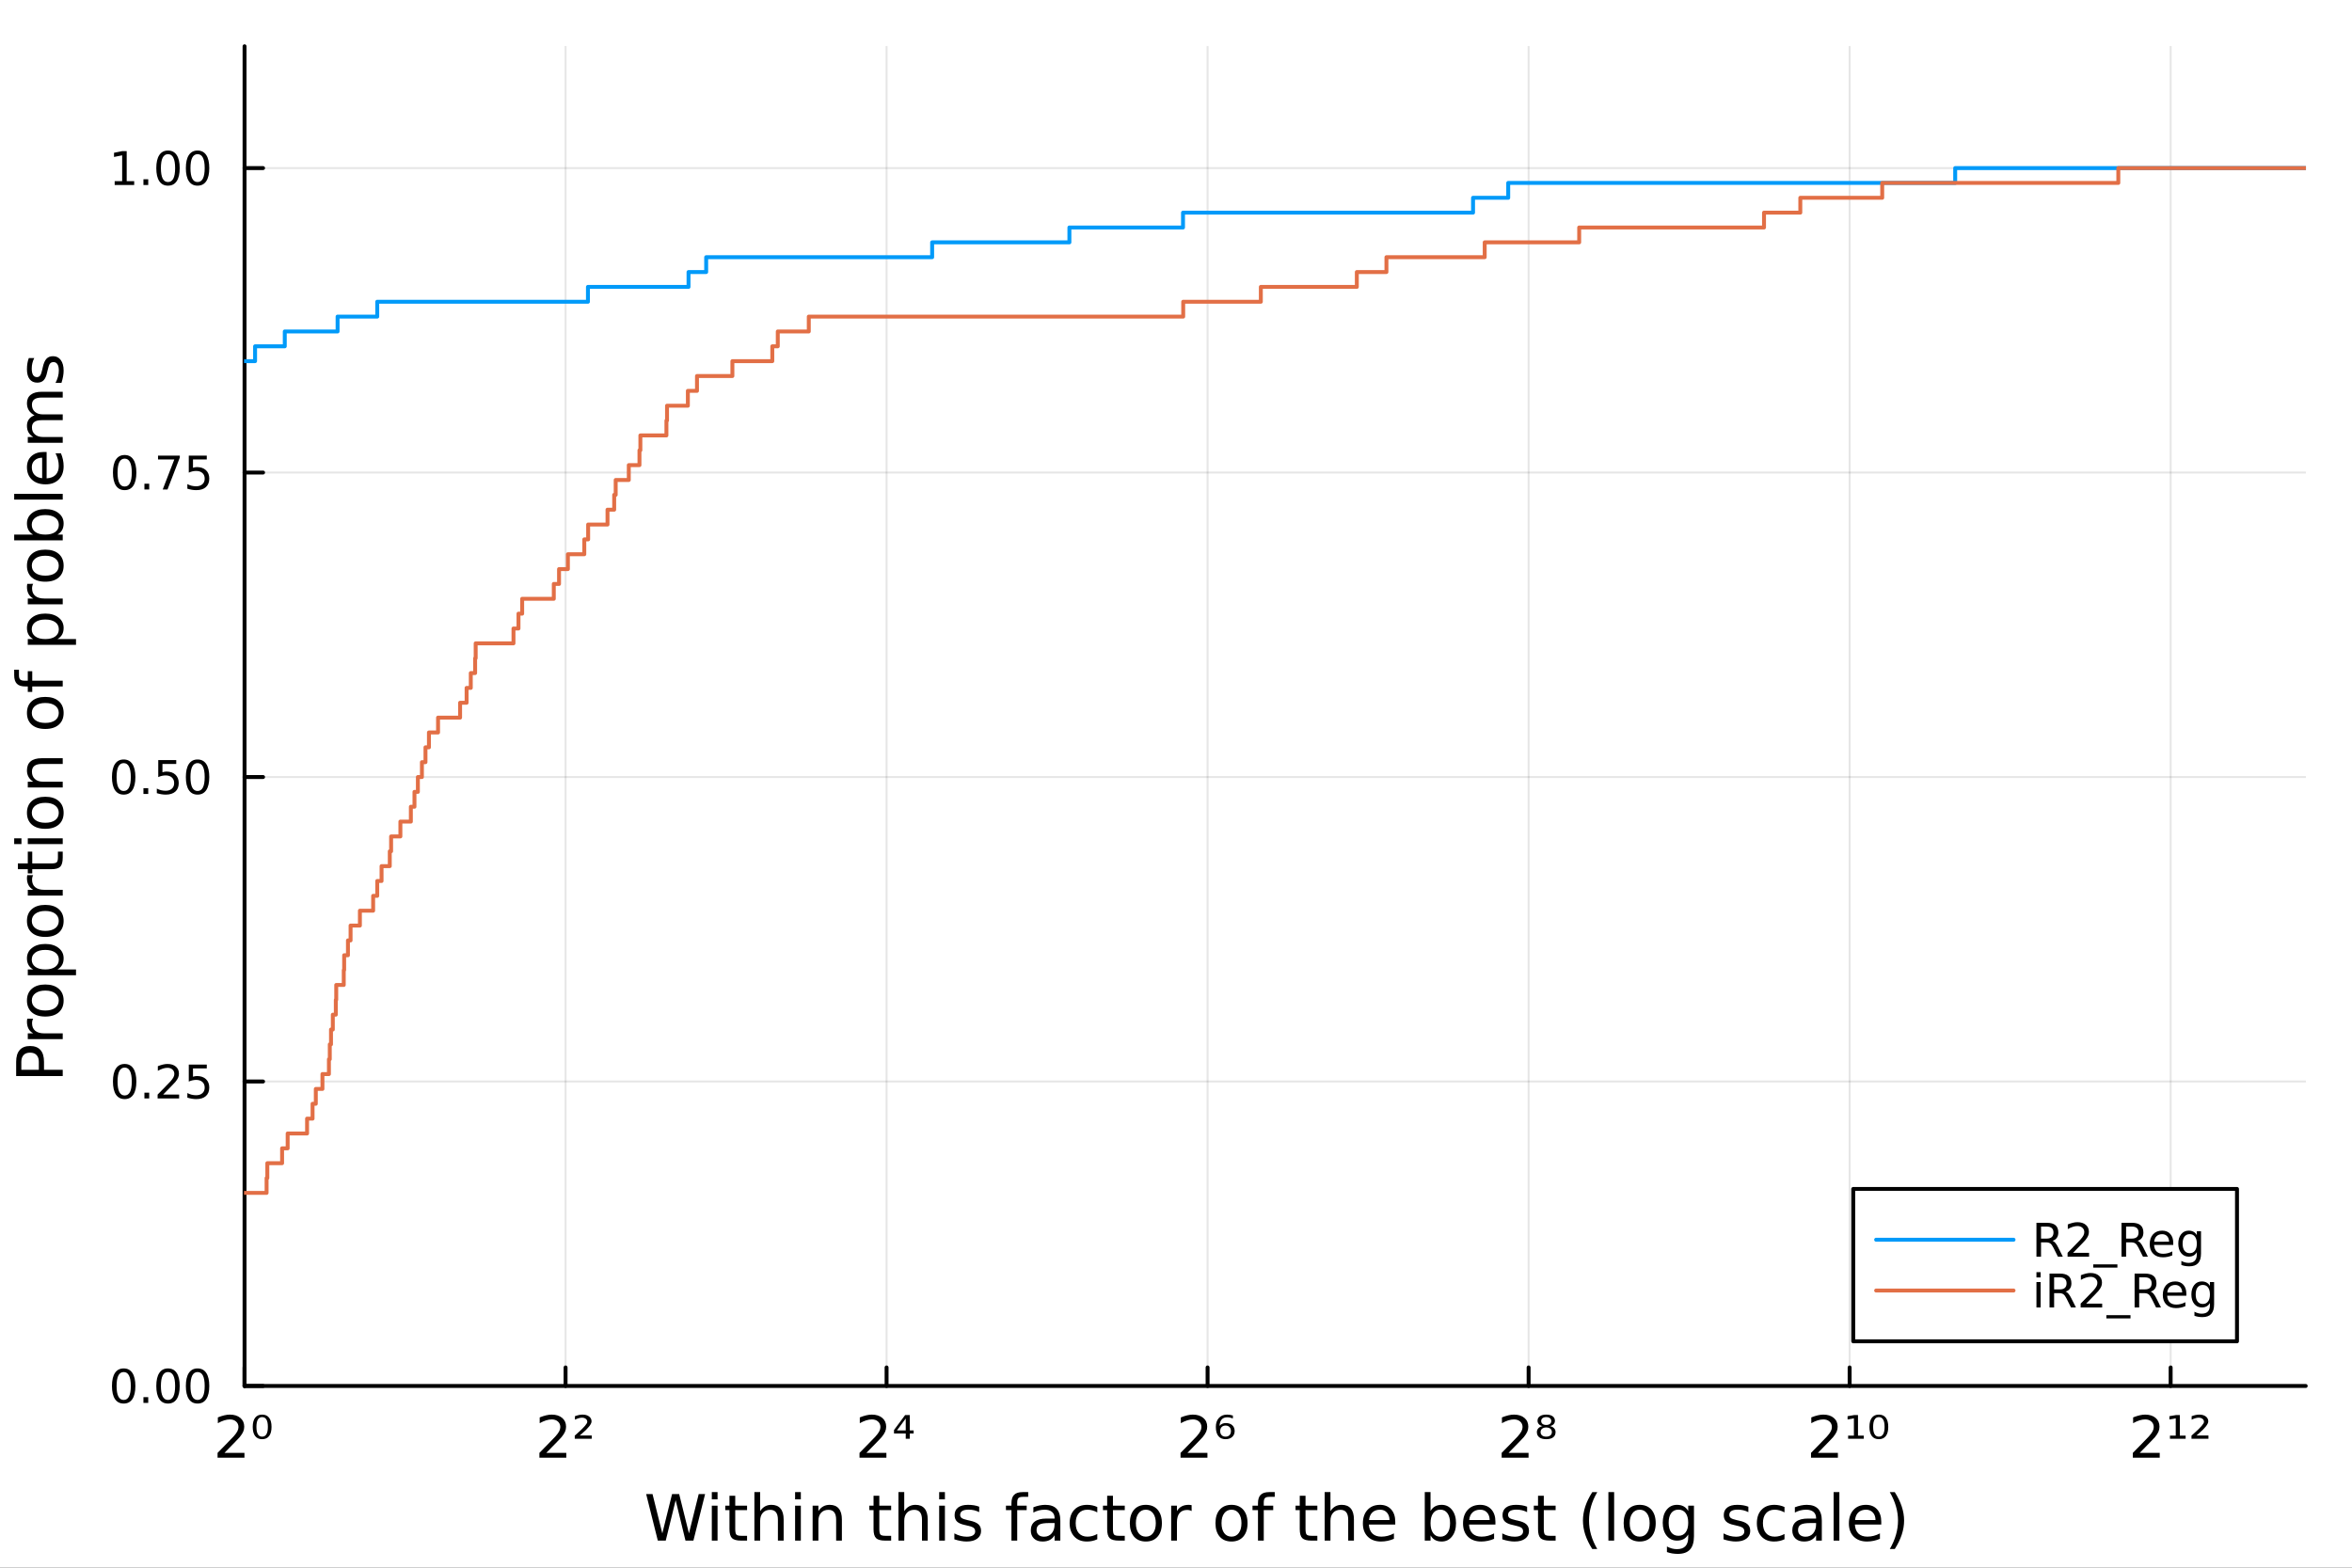<svg xmlns="http://www.w3.org/2000/svg" xmlns:xlink="http://www.w3.org/1999/xlink" width="600" height="400" viewBox="0 0 2400 1600">
<rect x="0" y="0" width="2400" height="1600" fill="#333333" stroke="none"/>
<defs>
  <clipPath id="clip700">
    <rect x="0" y="0" width="2400" height="1600"></rect>
  </clipPath>
</defs>
<path clip-path="url(#clip700)" d="M0 1600 L2400 1600 L2400 0 L0 0  Z" fill="#ffffff" fill-rule="evenodd" fill-opacity="1"></path>
<defs>
  <clipPath id="clip701">
    <rect x="480" y="0" width="1681" height="1600"></rect>
  </clipPath>
</defs>
<path clip-path="url(#clip700)" d="M249.542 1414.54 L2352.76 1414.54 L2352.76 47.244 L249.542 47.244  Z" fill="#ffffff" fill-rule="evenodd" fill-opacity="1"></path>
<defs>
  <clipPath id="clip702">
    <rect x="249" y="47" width="2104" height="1368"></rect>
  </clipPath>
</defs>
<polyline clip-path="url(#clip702)" style="stroke:#000000; stroke-linecap:round; stroke-linejoin:round; stroke-width:2; stroke-opacity:0.1; fill:none" points="249.542,1414.54 249.542,47.244 "></polyline>
<polyline clip-path="url(#clip702)" style="stroke:#000000; stroke-linecap:round; stroke-linejoin:round; stroke-width:2; stroke-opacity:0.1; fill:none" points="577.109,1414.54 577.109,47.244 "></polyline>
<polyline clip-path="url(#clip702)" style="stroke:#000000; stroke-linecap:round; stroke-linejoin:round; stroke-width:2; stroke-opacity:0.1; fill:none" points="904.675,1414.54 904.675,47.244 "></polyline>
<polyline clip-path="url(#clip702)" style="stroke:#000000; stroke-linecap:round; stroke-linejoin:round; stroke-width:2; stroke-opacity:0.1; fill:none" points="1232.24,1414.54 1232.24,47.244 "></polyline>
<polyline clip-path="url(#clip702)" style="stroke:#000000; stroke-linecap:round; stroke-linejoin:round; stroke-width:2; stroke-opacity:0.1; fill:none" points="1559.81,1414.54 1559.81,47.244 "></polyline>
<polyline clip-path="url(#clip702)" style="stroke:#000000; stroke-linecap:round; stroke-linejoin:round; stroke-width:2; stroke-opacity:0.1; fill:none" points="1887.38,1414.54 1887.38,47.244 "></polyline>
<polyline clip-path="url(#clip702)" style="stroke:#000000; stroke-linecap:round; stroke-linejoin:round; stroke-width:2; stroke-opacity:0.1; fill:none" points="2214.94,1414.54 2214.94,47.244 "></polyline>
<polyline clip-path="url(#clip700)" style="stroke:#000000; stroke-linecap:round; stroke-linejoin:round; stroke-width:4; stroke-opacity:1; fill:none" points="249.542,1414.54 2352.76,1414.54 "></polyline>
<polyline clip-path="url(#clip700)" style="stroke:#000000; stroke-linecap:round; stroke-linejoin:round; stroke-width:4; stroke-opacity:1; fill:none" points="249.542,1414.54 249.542,1395.64 "></polyline>
<polyline clip-path="url(#clip700)" style="stroke:#000000; stroke-linecap:round; stroke-linejoin:round; stroke-width:4; stroke-opacity:1; fill:none" points="577.109,1414.54 577.109,1395.64 "></polyline>
<polyline clip-path="url(#clip700)" style="stroke:#000000; stroke-linecap:round; stroke-linejoin:round; stroke-width:4; stroke-opacity:1; fill:none" points="904.675,1414.54 904.675,1395.64 "></polyline>
<polyline clip-path="url(#clip700)" style="stroke:#000000; stroke-linecap:round; stroke-linejoin:round; stroke-width:4; stroke-opacity:1; fill:none" points="1232.24,1414.54 1232.24,1395.64 "></polyline>
<polyline clip-path="url(#clip700)" style="stroke:#000000; stroke-linecap:round; stroke-linejoin:round; stroke-width:4; stroke-opacity:1; fill:none" points="1559.81,1414.54 1559.81,1395.64 "></polyline>
<polyline clip-path="url(#clip700)" style="stroke:#000000; stroke-linecap:round; stroke-linejoin:round; stroke-width:4; stroke-opacity:1; fill:none" points="1887.38,1414.54 1887.38,1395.64 "></polyline>
<polyline clip-path="url(#clip700)" style="stroke:#000000; stroke-linecap:round; stroke-linejoin:round; stroke-width:4; stroke-opacity:1; fill:none" points="2214.94,1414.54 2214.94,1395.64 "></polyline>
<path clip-path="url(#clip700)" d="M229.042 1482.82 L249.441 1482.82 L249.441 1487.74 L222.01 1487.74 L222.01 1482.82 Q225.338 1479.38 231.067 1473.59 Q236.825 1467.77 238.301 1466.1 Q241.107 1462.94 242.207 1460.77 Q243.335 1458.57 243.335 1456.46 Q243.335 1453.02 240.905 1450.85 Q238.503 1448.68 234.626 1448.68 Q231.877 1448.68 228.81 1449.63 Q225.772 1450.59 222.3 1452.53 L222.3 1446.62 Q225.83 1445.21 228.897 1444.48 Q231.964 1443.76 234.51 1443.76 Q241.223 1443.76 245.216 1447.12 Q249.209 1450.47 249.209 1456.08 Q249.209 1458.75 248.197 1461.15 Q247.213 1463.52 244.58 1466.76 Q243.856 1467.6 239.979 1471.62 Q236.102 1475.62 229.042 1482.82 Z" fill="#000000" fill-rule="nonzero" fill-opacity="1"></path><path clip-path="url(#clip700)" d="M271.865 1448.82 Q270.419 1446.33 267.496 1446.33 Q264.574 1446.33 263.127 1448.82 Q261.651 1451.31 261.651 1456.29 Q261.651 1461.29 263.127 1463.78 Q264.574 1466.27 267.496 1466.27 Q270.419 1466.27 271.865 1463.78 Q273.341 1461.29 273.341 1456.29 Q273.341 1451.31 271.865 1448.82 M267.496 1443.76 Q272.155 1443.76 274.614 1446.97 Q277.074 1450.18 277.074 1456.29 Q277.074 1462.42 274.614 1465.63 Q272.155 1468.85 267.496 1468.85 Q262.809 1468.85 260.349 1465.63 Q257.89 1462.42 257.89 1456.29 Q257.89 1450.18 260.349 1446.97 Q262.809 1443.76 267.496 1443.76 Z" fill="#000000" fill-rule="nonzero" fill-opacity="1"></path><path clip-path="url(#clip700)" d="M557.447 1482.82 L577.847 1482.82 L577.847 1487.74 L550.416 1487.74 L550.416 1482.82 Q553.744 1479.38 559.473 1473.59 Q565.231 1467.77 566.707 1466.1 Q569.513 1462.94 570.613 1460.77 Q571.741 1458.57 571.741 1456.46 Q571.741 1453.02 569.311 1450.85 Q566.909 1448.68 563.032 1448.68 Q560.283 1448.68 557.216 1449.63 Q554.178 1450.59 550.706 1452.53 L550.706 1446.62 Q554.236 1445.21 557.303 1444.48 Q560.37 1443.76 562.916 1443.76 Q569.629 1443.76 573.622 1447.12 Q577.615 1450.47 577.615 1456.08 Q577.615 1458.75 576.602 1461.15 Q575.619 1463.52 572.986 1466.76 Q572.262 1467.6 568.385 1471.62 Q564.508 1475.62 557.447 1482.82 Z" fill="#000000" fill-rule="nonzero" fill-opacity="1"></path><path clip-path="url(#clip700)" d="M591.533 1465.11 L603.801 1465.11 L603.801 1468.41 L586.498 1468.41 L586.498 1465.23 Q587.482 1464.33 589.305 1462.71 Q599.259 1453.89 599.259 1451.17 Q599.259 1449.26 597.754 1448.1 Q596.249 1446.91 593.79 1446.91 Q592.285 1446.91 590.52 1447.43 Q588.755 1447.93 586.672 1448.94 L586.672 1445.38 Q588.9 1444.57 590.809 1444.16 Q592.748 1443.76 594.397 1443.76 Q598.593 1443.76 601.11 1445.67 Q603.628 1447.58 603.628 1450.7 Q603.628 1454.72 594.05 1462.94 Q592.43 1464.33 591.533 1465.11 Z" fill="#000000" fill-rule="nonzero" fill-opacity="1"></path><path clip-path="url(#clip700)" d="M884.088 1482.82 L904.487 1482.82 L904.487 1487.74 L877.057 1487.74 L877.057 1482.82 Q880.385 1479.38 886.114 1473.59 Q891.872 1467.77 893.347 1466.1 Q896.154 1462.94 897.254 1460.77 Q898.382 1458.57 898.382 1456.46 Q898.382 1453.02 895.952 1450.85 Q893.55 1448.68 889.673 1448.68 Q886.924 1448.68 883.857 1449.63 Q880.819 1450.59 877.346 1452.53 L877.346 1446.62 Q880.876 1445.21 883.944 1444.48 Q887.011 1443.76 889.557 1443.76 Q896.27 1443.76 900.263 1447.12 Q904.256 1450.47 904.256 1456.08 Q904.256 1458.75 903.243 1461.15 Q902.259 1463.52 899.626 1466.76 Q898.903 1467.6 895.026 1471.62 Q891.148 1475.62 884.088 1482.82 Z" fill="#000000" fill-rule="nonzero" fill-opacity="1"></path><path clip-path="url(#clip700)" d="M924.221 1447.75 L915.28 1459.88 L924.221 1459.88 L924.221 1447.75 M923.585 1444.25 L928.388 1444.25 L928.388 1459.88 L932.294 1459.88 L932.294 1463.03 L928.388 1463.03 L928.388 1468.41 L924.221 1468.41 L924.221 1463.03 L912.242 1463.03 L912.242 1459.53 L923.585 1444.25 Z" fill="#000000" fill-rule="nonzero" fill-opacity="1"></path><path clip-path="url(#clip700)" d="M1211.67 1482.82 L1232.07 1482.82 L1232.07 1487.74 L1204.64 1487.74 L1204.64 1482.82 Q1207.97 1479.38 1213.69 1473.59 Q1219.45 1467.77 1220.93 1466.1 Q1223.74 1462.94 1224.83 1460.77 Q1225.96 1458.57 1225.96 1456.46 Q1225.96 1453.02 1223.53 1450.85 Q1221.13 1448.68 1217.25 1448.68 Q1214.51 1448.68 1211.44 1449.63 Q1208.4 1450.59 1204.93 1452.53 L1204.93 1446.62 Q1208.46 1445.21 1211.52 1444.48 Q1214.59 1443.76 1217.14 1443.76 Q1223.85 1443.76 1227.84 1447.12 Q1231.84 1450.47 1231.84 1456.08 Q1231.84 1458.75 1230.82 1461.15 Q1229.84 1463.52 1227.21 1466.76 Q1226.48 1467.6 1222.61 1471.62 Q1218.73 1475.62 1211.67 1482.82 Z" fill="#000000" fill-rule="nonzero" fill-opacity="1"></path><path clip-path="url(#clip700)" d="M1250.59 1454.96 Q1248.04 1454.96 1246.57 1456.46 Q1245.09 1457.99 1245.09 1460.63 Q1245.09 1463.23 1246.57 1464.74 Q1248.04 1466.27 1250.59 1466.27 Q1253.1 1466.27 1254.58 1464.74 Q1256.06 1463.23 1256.06 1460.63 Q1256.06 1457.99 1254.58 1456.46 Q1253.1 1454.96 1250.59 1454.96 M1258.05 1444.71 L1258.05 1447.69 Q1256.63 1447.12 1255.19 1446.83 Q1253.74 1446.51 1252.32 1446.51 Q1248.62 1446.51 1246.65 1448.68 Q1244.68 1450.88 1244.39 1455.3 Q1245.49 1453.89 1247.14 1453.13 Q1248.82 1452.38 1250.79 1452.38 Q1254.99 1452.38 1257.42 1454.58 Q1259.85 1456.81 1259.85 1460.63 Q1259.85 1464.3 1257.3 1466.59 Q1254.78 1468.85 1250.59 1468.85 Q1245.75 1468.85 1243.21 1465.63 Q1240.66 1462.42 1240.66 1456.29 Q1240.66 1450.56 1243.79 1447.17 Q1246.91 1443.76 1252.18 1443.76 Q1253.6 1443.76 1255.04 1443.99 Q1256.49 1444.25 1258.05 1444.71 Z" fill="#000000" fill-rule="nonzero" fill-opacity="1"></path><path clip-path="url(#clip700)" d="M1539.34 1482.82 L1559.74 1482.82 L1559.74 1487.74 L1532.31 1487.74 L1532.31 1482.82 Q1535.63 1479.38 1541.36 1473.59 Q1547.12 1467.77 1548.6 1466.1 Q1551.4 1462.94 1552.5 1460.77 Q1553.63 1458.57 1553.63 1456.46 Q1553.63 1453.02 1551.2 1450.85 Q1548.8 1448.68 1544.92 1448.68 Q1542.17 1448.68 1539.11 1449.63 Q1536.07 1450.59 1532.6 1452.53 L1532.6 1446.62 Q1536.13 1445.21 1539.19 1444.48 Q1542.26 1443.76 1544.81 1443.76 Q1551.52 1443.76 1555.51 1447.12 Q1559.51 1450.47 1559.51 1456.08 Q1559.51 1458.75 1558.49 1461.15 Q1557.51 1463.52 1554.88 1466.76 Q1554.15 1467.6 1550.27 1471.62 Q1546.4 1475.62 1539.34 1482.82 Z" fill="#000000" fill-rule="nonzero" fill-opacity="1"></path><path clip-path="url(#clip700)" d="M1582.02 1458.17 Q1580.48 1456.9 1577.79 1456.9 Q1575.1 1456.9 1573.57 1458.17 Q1572.03 1459.41 1572.03 1461.58 Q1572.03 1463.78 1573.57 1465.03 Q1575.1 1466.27 1577.79 1466.27 Q1580.45 1466.27 1582.02 1465 Q1583.55 1463.75 1583.55 1461.58 Q1583.55 1459.41 1582.02 1458.17 M1574.03 1455.48 Q1571.6 1454.96 1570.27 1453.54 Q1568.91 1452.09 1568.91 1450.01 Q1568.91 1447.12 1571.28 1445.44 Q1573.65 1443.76 1577.79 1443.76 Q1581.93 1443.76 1584.3 1445.44 Q1586.65 1447.12 1586.65 1450.01 Q1586.65 1452.15 1585.32 1453.54 Q1583.96 1454.96 1581.55 1455.48 Q1584.16 1456 1585.78 1457.68 Q1587.31 1459.27 1587.31 1461.58 Q1587.31 1465.08 1584.85 1466.96 Q1582.36 1468.85 1577.79 1468.85 Q1573.19 1468.85 1570.73 1466.96 Q1568.24 1465.08 1568.24 1461.58 Q1568.24 1459.33 1569.78 1457.68 Q1571.34 1456.06 1574.03 1455.48 M1572.64 1450.33 Q1572.64 1452.15 1574 1453.25 Q1575.33 1454.32 1577.79 1454.32 Q1580.14 1454.32 1581.55 1453.25 Q1582.94 1452.21 1582.94 1450.33 Q1582.94 1448.5 1581.55 1447.4 Q1580.19 1446.33 1577.79 1446.33 Q1575.39 1446.33 1574 1447.4 Q1572.64 1448.45 1572.64 1450.33 Z" fill="#000000" fill-rule="nonzero" fill-opacity="1"></path><path clip-path="url(#clip700)" d="M1855 1482.82 L1875.4 1482.82 L1875.4 1487.74 L1847.97 1487.74 L1847.97 1482.82 Q1851.29 1479.38 1857.02 1473.59 Q1862.78 1467.77 1864.26 1466.1 Q1867.06 1462.94 1868.16 1460.77 Q1869.29 1458.57 1869.29 1456.46 Q1869.29 1453.02 1866.86 1450.85 Q1864.46 1448.68 1860.58 1448.68 Q1857.83 1448.68 1854.77 1449.63 Q1851.73 1450.59 1848.26 1452.53 L1848.26 1446.62 Q1851.79 1445.21 1854.85 1444.48 Q1857.92 1443.76 1860.47 1443.76 Q1867.18 1443.76 1871.17 1447.12 Q1875.17 1450.47 1875.17 1456.08 Q1875.17 1458.75 1874.15 1461.15 Q1873.17 1463.52 1870.54 1466.76 Q1869.81 1467.6 1865.93 1471.62 Q1862.06 1475.62 1855 1482.82 Z" fill="#000000" fill-rule="nonzero" fill-opacity="1"></path><path clip-path="url(#clip700)" d="M1885.84 1465.23 L1891.74 1465.23 L1891.74 1447.55 L1885.29 1448.74 L1885.29 1445.38 L1891.95 1444.25 L1895.91 1444.25 L1895.91 1465.23 L1901.84 1465.23 L1901.84 1468.41 L1885.84 1468.41 L1885.84 1465.23 Z" fill="#000000" fill-rule="nonzero" fill-opacity="1"></path><path clip-path="url(#clip700)" d="M1921.58 1448.82 Q1920.13 1446.33 1917.21 1446.33 Q1914.29 1446.33 1912.84 1448.82 Q1911.36 1451.31 1911.36 1456.29 Q1911.36 1461.29 1912.84 1463.78 Q1914.29 1466.27 1917.21 1466.27 Q1920.13 1466.27 1921.58 1463.78 Q1923.05 1461.29 1923.05 1456.29 Q1923.05 1451.31 1921.58 1448.82 M1917.21 1443.76 Q1921.87 1443.76 1924.33 1446.97 Q1926.79 1450.18 1926.79 1456.29 Q1926.79 1462.42 1924.33 1465.63 Q1921.87 1468.85 1917.21 1468.85 Q1912.52 1468.85 1910.06 1465.63 Q1907.6 1462.42 1907.6 1456.29 Q1907.6 1450.18 1910.06 1446.97 Q1912.52 1443.76 1917.21 1443.76 Z" fill="#000000" fill-rule="nonzero" fill-opacity="1"></path><path clip-path="url(#clip700)" d="M2183.4 1482.82 L2203.8 1482.82 L2203.8 1487.74 L2176.37 1487.74 L2176.37 1482.82 Q2179.7 1479.38 2185.43 1473.59 Q2191.19 1467.77 2192.66 1466.1 Q2195.47 1462.94 2196.57 1460.77 Q2197.7 1458.57 2197.7 1456.46 Q2197.7 1453.02 2195.27 1450.85 Q2192.86 1448.68 2188.99 1448.68 Q2186.24 1448.68 2183.17 1449.63 Q2180.13 1450.59 2176.66 1452.53 L2176.66 1446.62 Q2180.19 1445.21 2183.26 1444.48 Q2186.33 1443.76 2188.87 1443.76 Q2195.58 1443.76 2199.58 1447.12 Q2203.57 1450.47 2203.57 1456.08 Q2203.57 1458.75 2202.56 1461.15 Q2201.57 1463.52 2198.94 1466.76 Q2198.22 1467.6 2194.34 1471.62 Q2190.46 1475.62 2183.4 1482.82 Z" fill="#000000" fill-rule="nonzero" fill-opacity="1"></path><path clip-path="url(#clip700)" d="M2214.25 1465.23 L2220.15 1465.23 L2220.15 1447.55 L2213.7 1448.74 L2213.7 1445.38 L2220.35 1444.25 L2224.32 1444.25 L2224.32 1465.23 L2230.25 1465.23 L2230.25 1468.41 L2214.25 1468.41 L2214.25 1465.23 Z" fill="#000000" fill-rule="nonzero" fill-opacity="1"></path><path clip-path="url(#clip700)" d="M2241.24 1465.11 L2253.51 1465.11 L2253.51 1468.41 L2236.21 1468.41 L2236.21 1465.23 Q2237.19 1464.33 2239.02 1462.71 Q2248.97 1453.89 2248.97 1451.17 Q2248.97 1449.26 2247.47 1448.1 Q2245.96 1446.91 2243.5 1446.91 Q2242 1446.91 2240.23 1447.43 Q2238.47 1447.93 2236.38 1448.94 L2236.38 1445.38 Q2238.61 1444.57 2240.52 1444.16 Q2242.46 1443.76 2244.11 1443.76 Q2248.3 1443.76 2250.82 1445.67 Q2253.34 1447.58 2253.34 1450.7 Q2253.34 1454.72 2243.76 1462.94 Q2242.14 1464.33 2241.24 1465.11 Z" fill="#000000" fill-rule="nonzero" fill-opacity="1"></path><path clip-path="url(#clip700)" d="M659.343 1524.84 L665.836 1524.84 L675.83 1565.01 L685.792 1524.84 L693.017 1524.84 L703.011 1565.01 L712.974 1524.84 L719.498 1524.84 L707.563 1572.36 L699.478 1572.36 L689.452 1531.11 L679.331 1572.36 L671.246 1572.36 L659.343 1524.84 Z" fill="#000000" fill-rule="nonzero" fill-opacity="1"></path><path clip-path="url(#clip700)" d="M726.342 1536.72 L732.198 1536.72 L732.198 1572.36 L726.342 1572.36 L726.342 1536.72 M726.342 1522.84 L732.198 1522.84 L732.198 1530.25 L726.342 1530.25 L726.342 1522.84 Z" fill="#000000" fill-rule="nonzero" fill-opacity="1"></path><path clip-path="url(#clip700)" d="M750.245 1526.59 L750.245 1536.72 L762.308 1536.72 L762.308 1541.27 L750.245 1541.27 L750.245 1560.62 Q750.245 1564.98 751.422 1566.22 Q752.632 1567.46 756.292 1567.46 L762.308 1567.46 L762.308 1572.36 L756.292 1572.36 Q749.513 1572.36 746.935 1569.85 Q744.357 1567.3 744.357 1560.62 L744.357 1541.27 L740.06 1541.27 L740.06 1536.72 L744.357 1536.72 L744.357 1526.59 L750.245 1526.59 Z" fill="#000000" fill-rule="nonzero" fill-opacity="1"></path><path clip-path="url(#clip700)" d="M799.643 1550.85 L799.643 1572.36 L793.786 1572.36 L793.786 1551.04 Q793.786 1545.98 791.813 1543.46 Q789.839 1540.95 785.893 1540.95 Q781.15 1540.95 778.413 1543.97 Q775.676 1547 775.676 1552.22 L775.676 1572.36 L769.788 1572.36 L769.788 1522.84 L775.676 1522.84 L775.676 1542.25 Q777.776 1539.04 780.609 1537.45 Q783.474 1535.86 787.198 1535.86 Q793.341 1535.86 796.492 1539.68 Q799.643 1543.46 799.643 1550.85 Z" fill="#000000" fill-rule="nonzero" fill-opacity="1"></path><path clip-path="url(#clip700)" d="M811.324 1536.72 L817.18 1536.72 L817.18 1572.36 L811.324 1572.36 L811.324 1536.72 M811.324 1522.84 L817.18 1522.84 L817.18 1530.25 L811.324 1530.25 L811.324 1522.84 Z" fill="#000000" fill-rule="nonzero" fill-opacity="1"></path><path clip-path="url(#clip700)" d="M859.067 1550.85 L859.067 1572.36 L853.21 1572.36 L853.21 1551.04 Q853.21 1545.98 851.237 1543.46 Q849.263 1540.95 845.317 1540.95 Q840.574 1540.95 837.837 1543.97 Q835.1 1547 835.1 1552.22 L835.1 1572.36 L829.211 1572.36 L829.211 1536.72 L835.1 1536.72 L835.1 1542.25 Q837.2 1539.04 840.033 1537.45 Q842.898 1535.86 846.622 1535.86 Q852.765 1535.86 855.916 1539.68 Q859.067 1543.46 859.067 1550.85 Z" fill="#000000" fill-rule="nonzero" fill-opacity="1"></path><path clip-path="url(#clip700)" d="M897.261 1526.59 L897.261 1536.72 L909.324 1536.72 L909.324 1541.27 L897.261 1541.27 L897.261 1560.62 Q897.261 1564.98 898.438 1566.22 Q899.648 1567.46 903.308 1567.46 L909.324 1567.46 L909.324 1572.36 L903.308 1572.36 Q896.529 1572.36 893.951 1569.85 Q891.373 1567.3 891.373 1560.62 L891.373 1541.27 L887.076 1541.27 L887.076 1536.72 L891.373 1536.72 L891.373 1526.59 L897.261 1526.59 Z" fill="#000000" fill-rule="nonzero" fill-opacity="1"></path><path clip-path="url(#clip700)" d="M946.659 1550.85 L946.659 1572.36 L940.802 1572.36 L940.802 1551.04 Q940.802 1545.98 938.829 1543.46 Q936.855 1540.95 932.909 1540.95 Q928.166 1540.95 925.429 1543.97 Q922.692 1547 922.692 1552.22 L922.692 1572.36 L916.804 1572.36 L916.804 1522.84 L922.692 1522.84 L922.692 1542.25 Q924.792 1539.04 927.625 1537.45 Q930.49 1535.86 934.214 1535.86 Q940.357 1535.86 943.508 1539.68 Q946.659 1543.46 946.659 1550.85 Z" fill="#000000" fill-rule="nonzero" fill-opacity="1"></path><path clip-path="url(#clip700)" d="M958.34 1536.72 L964.196 1536.72 L964.196 1572.36 L958.34 1572.36 L958.34 1536.72 M958.34 1522.84 L964.196 1522.84 L964.196 1530.25 L958.34 1530.25 L958.34 1522.84 Z" fill="#000000" fill-rule="nonzero" fill-opacity="1"></path><path clip-path="url(#clip700)" d="M999.176 1537.77 L999.176 1543.3 Q996.693 1542.03 994.02 1541.39 Q991.346 1540.76 988.481 1540.76 Q984.121 1540.76 981.925 1542.09 Q979.76 1543.43 979.76 1546.11 Q979.76 1548.14 981.32 1549.32 Q982.88 1550.47 987.59 1551.52 L989.595 1551.96 Q995.834 1553.3 998.444 1555.75 Q1001.09 1558.17 1001.09 1562.53 Q1001.09 1567.49 997.139 1570.39 Q993.224 1573.29 986.349 1573.29 Q983.484 1573.29 980.365 1572.71 Q977.278 1572.17 973.84 1571.06 L973.84 1565.01 Q977.087 1566.7 980.238 1567.56 Q983.389 1568.39 986.476 1568.39 Q990.614 1568.39 992.842 1566.98 Q995.07 1565.55 995.07 1562.97 Q995.07 1560.59 993.447 1559.31 Q991.855 1558.04 986.413 1556.86 L984.375 1556.39 Q978.933 1555.24 976.514 1552.88 Q974.095 1550.5 974.095 1546.36 Q974.095 1541.33 977.66 1538.59 Q981.224 1535.86 987.781 1535.86 Q991.028 1535.86 993.892 1536.33 Q996.757 1536.81 999.176 1537.77 Z" fill="#000000" fill-rule="nonzero" fill-opacity="1"></path><path clip-path="url(#clip700)" d="M1049.18 1522.84 L1049.18 1527.71 L1043.58 1527.71 Q1040.43 1527.71 1039.18 1528.98 Q1037.97 1530.25 1037.97 1533.56 L1037.97 1536.72 L1047.62 1536.72 L1047.62 1541.27 L1037.97 1541.27 L1037.97 1572.36 L1032.09 1572.36 L1032.09 1541.27 L1026.48 1541.27 L1026.48 1536.72 L1032.09 1536.72 L1032.09 1534.23 Q1032.09 1528.28 1034.86 1525.58 Q1037.62 1522.84 1043.64 1522.84 L1049.18 1522.84 Z" fill="#000000" fill-rule="nonzero" fill-opacity="1"></path><path clip-path="url(#clip700)" d="M1070.28 1554.44 Q1063.18 1554.44 1060.45 1556.07 Q1057.71 1557.69 1057.71 1561.61 Q1057.71 1564.72 1059.75 1566.57 Q1061.81 1568.39 1065.35 1568.39 Q1070.22 1568.39 1073.15 1564.95 Q1076.11 1561.48 1076.11 1555.75 L1076.11 1554.44 L1070.28 1554.44 M1081.96 1552.03 L1081.96 1572.36 L1076.11 1572.36 L1076.11 1566.95 Q1074.1 1570.2 1071.11 1571.76 Q1068.12 1573.29 1063.79 1573.29 Q1058.31 1573.29 1055.07 1570.23 Q1051.85 1567.14 1051.85 1561.99 Q1051.85 1555.97 1055.86 1552.92 Q1059.9 1549.86 1067.89 1549.86 L1076.11 1549.86 L1076.11 1549.29 Q1076.11 1545.25 1073.43 1543.05 Q1070.79 1540.82 1065.98 1540.82 Q1062.93 1540.82 1060.03 1541.55 Q1057.14 1542.29 1054.46 1543.75 L1054.46 1538.34 Q1057.68 1537.1 1060.7 1536.49 Q1063.72 1535.86 1066.59 1535.86 Q1074.32 1535.86 1078.14 1539.87 Q1081.96 1543.88 1081.96 1552.03 Z" fill="#000000" fill-rule="nonzero" fill-opacity="1"></path><path clip-path="url(#clip700)" d="M1119.68 1538.08 L1119.68 1543.56 Q1117.2 1542.19 1114.68 1541.52 Q1112.2 1540.82 1109.65 1540.82 Q1103.96 1540.82 1100.8 1544.45 Q1097.65 1548.05 1097.65 1554.57 Q1097.65 1561.1 1100.8 1564.72 Q1103.96 1568.32 1109.65 1568.32 Q1112.2 1568.32 1114.68 1567.65 Q1117.2 1566.95 1119.68 1565.58 L1119.68 1571 Q1117.23 1572.14 1114.59 1572.71 Q1111.98 1573.29 1109.02 1573.29 Q1100.96 1573.29 1096.22 1568.23 Q1091.48 1563.17 1091.48 1554.57 Q1091.48 1545.85 1096.25 1540.85 Q1101.06 1535.86 1109.4 1535.86 Q1112.1 1535.86 1114.68 1536.43 Q1117.26 1536.97 1119.68 1538.08 Z" fill="#000000" fill-rule="nonzero" fill-opacity="1"></path><path clip-path="url(#clip700)" d="M1135.66 1526.59 L1135.66 1536.72 L1147.72 1536.72 L1147.72 1541.27 L1135.66 1541.27 L1135.66 1560.62 Q1135.66 1564.98 1136.83 1566.22 Q1138.04 1567.46 1141.7 1567.46 L1147.72 1567.46 L1147.72 1572.36 L1141.7 1572.36 Q1134.92 1572.36 1132.35 1569.85 Q1129.77 1567.3 1129.77 1560.62 L1129.77 1541.27 L1125.47 1541.27 L1125.47 1536.72 L1129.77 1536.72 L1129.77 1526.59 L1135.66 1526.59 Z" fill="#000000" fill-rule="nonzero" fill-opacity="1"></path><path clip-path="url(#clip700)" d="M1169.24 1540.82 Q1164.52 1540.82 1161.79 1544.51 Q1159.05 1548.17 1159.05 1554.57 Q1159.05 1560.97 1161.76 1564.66 Q1164.49 1568.32 1169.24 1568.32 Q1173.91 1568.32 1176.65 1564.63 Q1179.39 1560.94 1179.39 1554.57 Q1179.39 1548.24 1176.65 1544.55 Q1173.91 1540.82 1169.24 1540.82 M1169.24 1535.86 Q1176.87 1535.86 1181.23 1540.82 Q1185.6 1545.79 1185.6 1554.57 Q1185.6 1563.32 1181.23 1568.32 Q1176.87 1573.29 1169.24 1573.29 Q1161.56 1573.29 1157.2 1568.32 Q1152.88 1563.32 1152.88 1554.57 Q1152.88 1545.79 1157.2 1540.82 Q1161.56 1535.86 1169.24 1535.86 Z" fill="#000000" fill-rule="nonzero" fill-opacity="1"></path><path clip-path="url(#clip700)" d="M1215.96 1542.19 Q1214.97 1541.62 1213.8 1541.36 Q1212.65 1541.08 1211.25 1541.08 Q1206.28 1541.08 1203.61 1544.32 Q1200.97 1547.54 1200.97 1553.59 L1200.97 1572.36 L1195.08 1572.36 L1195.08 1536.72 L1200.97 1536.72 L1200.97 1542.25 Q1202.81 1539.01 1205.77 1537.45 Q1208.73 1535.86 1212.97 1535.86 Q1213.57 1535.86 1214.3 1535.95 Q1215.04 1536.02 1215.93 1536.17 L1215.96 1542.19 Z" fill="#000000" fill-rule="nonzero" fill-opacity="1"></path><path clip-path="url(#clip700)" d="M1256.64 1540.82 Q1251.93 1540.82 1249.19 1544.51 Q1246.45 1548.17 1246.45 1554.57 Q1246.45 1560.97 1249.16 1564.66 Q1251.89 1568.32 1256.64 1568.32 Q1261.32 1568.32 1264.05 1564.63 Q1266.79 1560.94 1266.79 1554.57 Q1266.79 1548.24 1264.05 1544.55 Q1261.32 1540.82 1256.64 1540.82 M1256.64 1535.86 Q1264.28 1535.86 1268.64 1540.82 Q1273 1545.79 1273 1554.57 Q1273 1563.32 1268.64 1568.32 Q1264.28 1573.29 1256.64 1573.29 Q1248.97 1573.29 1244.61 1568.32 Q1240.28 1563.32 1240.28 1554.57 Q1240.28 1545.79 1244.61 1540.82 Q1248.97 1535.86 1256.64 1535.86 Z" fill="#000000" fill-rule="nonzero" fill-opacity="1"></path><path clip-path="url(#clip700)" d="M1300.75 1522.84 L1300.75 1527.71 L1295.15 1527.71 Q1292 1527.71 1290.76 1528.98 Q1289.55 1530.25 1289.55 1533.56 L1289.55 1536.72 L1299.19 1536.72 L1299.19 1541.27 L1289.55 1541.27 L1289.55 1572.36 L1283.66 1572.36 L1283.66 1541.27 L1278.06 1541.27 L1278.06 1536.72 L1283.66 1536.72 L1283.66 1534.23 Q1283.66 1528.28 1286.43 1525.58 Q1289.2 1522.84 1295.21 1522.84 L1300.75 1522.84 Z" fill="#000000" fill-rule="nonzero" fill-opacity="1"></path><path clip-path="url(#clip700)" d="M1332.17 1526.59 L1332.17 1536.72 L1344.23 1536.72 L1344.23 1541.27 L1332.17 1541.27 L1332.17 1560.62 Q1332.17 1564.98 1333.34 1566.22 Q1334.55 1567.46 1338.21 1567.46 L1344.23 1567.46 L1344.23 1572.36 L1338.21 1572.36 Q1331.43 1572.36 1328.86 1569.85 Q1326.28 1567.3 1326.28 1560.62 L1326.28 1541.27 L1321.98 1541.27 L1321.98 1536.72 L1326.28 1536.72 L1326.28 1526.59 L1332.17 1526.59 Z" fill="#000000" fill-rule="nonzero" fill-opacity="1"></path><path clip-path="url(#clip700)" d="M1381.56 1550.85 L1381.56 1572.36 L1375.71 1572.36 L1375.71 1551.04 Q1375.71 1545.98 1373.73 1543.46 Q1371.76 1540.95 1367.81 1540.95 Q1363.07 1540.95 1360.33 1543.97 Q1357.6 1547 1357.6 1552.22 L1357.6 1572.36 L1351.71 1572.36 L1351.71 1522.84 L1357.6 1522.84 L1357.6 1542.25 Q1359.7 1539.04 1362.53 1537.45 Q1365.39 1535.86 1369.12 1535.86 Q1375.26 1535.86 1378.41 1539.68 Q1381.56 1543.46 1381.56 1550.85 Z" fill="#000000" fill-rule="nonzero" fill-opacity="1"></path><path clip-path="url(#clip700)" d="M1423.74 1553.08 L1423.74 1555.94 L1396.81 1555.94 Q1397.19 1561.99 1400.44 1565.17 Q1403.72 1568.32 1409.54 1568.32 Q1412.91 1568.32 1416.07 1567.49 Q1419.25 1566.67 1422.37 1565.01 L1422.37 1570.55 Q1419.22 1571.89 1415.91 1572.59 Q1412.6 1573.29 1409.19 1573.29 Q1400.66 1573.29 1395.66 1568.32 Q1390.7 1563.36 1390.7 1554.89 Q1390.7 1546.14 1395.41 1541.01 Q1400.15 1535.86 1408.17 1535.86 Q1415.37 1535.86 1419.54 1540.5 Q1423.74 1545.12 1423.74 1553.08 M1417.88 1551.36 Q1417.82 1546.55 1415.17 1543.69 Q1412.56 1540.82 1408.24 1540.82 Q1403.33 1540.82 1400.37 1543.59 Q1397.45 1546.36 1397 1551.39 L1417.88 1551.36 Z" fill="#000000" fill-rule="nonzero" fill-opacity="1"></path><path clip-path="url(#clip700)" d="M1479.66 1554.57 Q1479.66 1548.11 1476.99 1544.45 Q1474.34 1540.76 1469.7 1540.76 Q1465.05 1540.76 1462.38 1544.45 Q1459.73 1548.11 1459.73 1554.57 Q1459.73 1561.03 1462.38 1564.72 Q1465.05 1568.39 1469.7 1568.39 Q1474.34 1568.39 1476.99 1564.72 Q1479.66 1561.03 1479.66 1554.57 M1459.73 1542.13 Q1461.58 1538.94 1464.38 1537.42 Q1467.21 1535.86 1471.13 1535.86 Q1477.62 1535.86 1481.66 1541.01 Q1485.74 1546.17 1485.74 1554.57 Q1485.74 1562.97 1481.66 1568.13 Q1477.62 1573.29 1471.13 1573.29 Q1467.21 1573.29 1464.38 1571.76 Q1461.58 1570.2 1459.73 1567.02 L1459.73 1572.36 L1453.85 1572.36 L1453.85 1522.84 L1459.73 1522.84 L1459.73 1542.13 Z" fill="#000000" fill-rule="nonzero" fill-opacity="1"></path><path clip-path="url(#clip700)" d="M1525.94 1553.08 L1525.94 1555.94 L1499.01 1555.94 Q1499.39 1561.99 1502.64 1565.17 Q1505.92 1568.32 1511.74 1568.32 Q1515.12 1568.32 1518.27 1567.49 Q1521.45 1566.67 1524.57 1565.01 L1524.57 1570.55 Q1521.42 1571.89 1518.11 1572.59 Q1514.8 1573.29 1511.39 1573.29 Q1502.86 1573.29 1497.87 1568.32 Q1492.9 1563.36 1492.9 1554.89 Q1492.9 1546.14 1497.61 1541.01 Q1502.35 1535.86 1510.37 1535.86 Q1517.57 1535.86 1521.74 1540.5 Q1525.94 1545.12 1525.94 1553.08 M1520.08 1551.36 Q1520.02 1546.55 1517.38 1543.69 Q1514.77 1540.82 1510.44 1540.82 Q1505.54 1540.82 1502.58 1543.59 Q1499.65 1546.36 1499.2 1551.39 L1520.08 1551.36 Z" fill="#000000" fill-rule="nonzero" fill-opacity="1"></path><path clip-path="url(#clip700)" d="M1558.28 1537.77 L1558.28 1543.3 Q1555.79 1542.03 1553.12 1541.39 Q1550.45 1540.76 1547.58 1540.76 Q1543.22 1540.76 1541.02 1542.09 Q1538.86 1543.43 1538.86 1546.11 Q1538.86 1548.14 1540.42 1549.32 Q1541.98 1550.47 1546.69 1551.52 L1548.7 1551.96 Q1554.93 1553.3 1557.54 1555.75 Q1560.19 1558.17 1560.19 1562.53 Q1560.19 1567.49 1556.24 1570.39 Q1552.32 1573.29 1545.45 1573.29 Q1542.58 1573.29 1539.47 1572.71 Q1536.38 1572.17 1532.94 1571.06 L1532.94 1565.01 Q1536.19 1566.7 1539.34 1567.56 Q1542.49 1568.39 1545.58 1568.39 Q1549.71 1568.39 1551.94 1566.98 Q1554.17 1565.55 1554.17 1562.97 Q1554.17 1560.59 1552.55 1559.31 Q1550.96 1558.04 1545.51 1556.86 L1543.48 1556.39 Q1538.03 1555.24 1535.61 1552.88 Q1533.19 1550.5 1533.19 1546.36 Q1533.19 1541.33 1536.76 1538.59 Q1540.32 1535.86 1546.88 1535.86 Q1550.13 1535.86 1552.99 1536.33 Q1555.86 1536.81 1558.28 1537.77 Z" fill="#000000" fill-rule="nonzero" fill-opacity="1"></path><path clip-path="url(#clip700)" d="M1575.3 1526.59 L1575.3 1536.72 L1587.37 1536.72 L1587.37 1541.27 L1575.3 1541.27 L1575.3 1560.62 Q1575.3 1564.98 1576.48 1566.22 Q1577.69 1567.46 1581.35 1567.46 L1587.37 1567.46 L1587.37 1572.36 L1581.35 1572.36 Q1574.57 1572.36 1571.99 1569.85 Q1569.42 1567.3 1569.42 1560.62 L1569.42 1541.27 L1565.12 1541.27 L1565.12 1536.72 L1569.42 1536.72 L1569.42 1526.59 L1575.3 1526.59 Z" fill="#000000" fill-rule="nonzero" fill-opacity="1"></path><path clip-path="url(#clip700)" d="M1629.86 1522.9 Q1625.59 1530.22 1623.52 1537.38 Q1621.46 1544.55 1621.46 1551.9 Q1621.46 1559.25 1623.52 1566.48 Q1625.62 1573.67 1629.86 1580.96 L1624.77 1580.96 Q1619.99 1573.48 1617.6 1566.25 Q1615.25 1559.03 1615.25 1551.9 Q1615.25 1544.8 1617.6 1537.61 Q1619.96 1530.41 1624.77 1522.9 L1629.86 1522.9 Z" fill="#000000" fill-rule="nonzero" fill-opacity="1"></path><path clip-path="url(#clip700)" d="M1641.22 1522.84 L1647.08 1522.84 L1647.08 1572.36 L1641.22 1572.36 L1641.22 1522.84 Z" fill="#000000" fill-rule="nonzero" fill-opacity="1"></path><path clip-path="url(#clip700)" d="M1673.14 1540.82 Q1668.43 1540.82 1665.7 1544.51 Q1662.96 1548.17 1662.96 1554.57 Q1662.96 1560.97 1665.67 1564.66 Q1668.4 1568.32 1673.14 1568.32 Q1677.82 1568.32 1680.56 1564.63 Q1683.3 1560.94 1683.3 1554.57 Q1683.3 1548.24 1680.56 1544.55 Q1677.82 1540.82 1673.14 1540.82 M1673.14 1535.86 Q1680.78 1535.86 1685.14 1540.82 Q1689.5 1545.79 1689.5 1554.57 Q1689.5 1563.32 1685.14 1568.32 Q1680.78 1573.29 1673.14 1573.29 Q1665.47 1573.29 1661.11 1568.32 Q1656.79 1563.32 1656.79 1554.57 Q1656.79 1545.79 1661.11 1540.82 Q1665.47 1535.86 1673.14 1535.86 Z" fill="#000000" fill-rule="nonzero" fill-opacity="1"></path><path clip-path="url(#clip700)" d="M1722.67 1554.13 Q1722.67 1547.76 1720.03 1544.26 Q1717.42 1540.76 1712.68 1540.76 Q1707.97 1540.76 1705.32 1544.26 Q1702.71 1547.76 1702.71 1554.13 Q1702.71 1560.46 1705.32 1563.96 Q1707.97 1567.46 1712.68 1567.46 Q1717.42 1567.46 1720.03 1563.96 Q1722.67 1560.46 1722.67 1554.13 M1728.53 1567.94 Q1728.53 1577.04 1724.48 1581.47 Q1720.44 1585.92 1712.1 1585.92 Q1709.02 1585.92 1706.28 1585.45 Q1703.54 1585 1700.96 1584.04 L1700.96 1578.35 Q1703.54 1579.75 1706.06 1580.42 Q1708.57 1581.08 1711.18 1581.08 Q1716.94 1581.08 1719.81 1578.06 Q1722.67 1575.07 1722.67 1568.99 L1722.67 1566.09 Q1720.86 1569.24 1718.02 1570.8 Q1715.19 1572.36 1711.24 1572.36 Q1704.69 1572.36 1700.68 1567.37 Q1696.67 1562.37 1696.67 1554.13 Q1696.67 1545.85 1700.68 1540.85 Q1704.69 1535.86 1711.24 1535.86 Q1715.19 1535.86 1718.02 1537.42 Q1720.86 1538.98 1722.67 1542.13 L1722.67 1536.72 L1728.53 1536.72 L1728.53 1567.94 Z" fill="#000000" fill-rule="nonzero" fill-opacity="1"></path><path clip-path="url(#clip700)" d="M1784.04 1537.77 L1784.04 1543.3 Q1781.55 1542.03 1778.88 1541.39 Q1776.21 1540.76 1773.34 1540.76 Q1768.98 1540.76 1766.78 1542.09 Q1764.62 1543.43 1764.62 1546.11 Q1764.62 1548.14 1766.18 1549.32 Q1767.74 1550.47 1772.45 1551.52 L1774.46 1551.96 Q1780.69 1553.3 1783.3 1555.75 Q1785.95 1558.17 1785.95 1562.53 Q1785.95 1567.49 1782 1570.39 Q1778.08 1573.29 1771.21 1573.29 Q1768.34 1573.29 1765.22 1572.71 Q1762.14 1572.17 1758.7 1571.06 L1758.7 1565.01 Q1761.95 1566.7 1765.1 1567.56 Q1768.25 1568.39 1771.34 1568.39 Q1775.47 1568.39 1777.7 1566.98 Q1779.93 1565.55 1779.93 1562.97 Q1779.93 1560.59 1778.31 1559.31 Q1776.71 1558.04 1771.27 1556.86 L1769.24 1556.39 Q1763.79 1555.24 1761.37 1552.88 Q1758.95 1550.5 1758.95 1546.36 Q1758.95 1541.33 1762.52 1538.59 Q1766.08 1535.86 1772.64 1535.86 Q1775.89 1535.86 1778.75 1536.33 Q1781.62 1536.81 1784.04 1537.77 Z" fill="#000000" fill-rule="nonzero" fill-opacity="1"></path><path clip-path="url(#clip700)" d="M1820.92 1538.08 L1820.92 1543.56 Q1818.44 1542.19 1815.93 1541.52 Q1813.45 1540.82 1810.9 1540.82 Q1805.2 1540.82 1802.05 1544.45 Q1798.9 1548.05 1798.9 1554.57 Q1798.9 1561.1 1802.05 1564.72 Q1805.2 1568.32 1810.9 1568.32 Q1813.45 1568.32 1815.93 1567.65 Q1818.44 1566.95 1820.92 1565.58 L1820.92 1571 Q1818.47 1572.14 1815.83 1572.71 Q1813.22 1573.29 1810.26 1573.29 Q1802.21 1573.29 1797.47 1568.23 Q1792.72 1563.17 1792.72 1554.57 Q1792.72 1545.85 1797.5 1540.85 Q1802.31 1535.86 1810.64 1535.86 Q1813.35 1535.86 1815.93 1536.43 Q1818.51 1536.97 1820.92 1538.08 Z" fill="#000000" fill-rule="nonzero" fill-opacity="1"></path><path clip-path="url(#clip700)" d="M1847.31 1554.44 Q1840.21 1554.44 1837.48 1556.07 Q1834.74 1557.69 1834.74 1561.61 Q1834.74 1564.72 1836.78 1566.57 Q1838.84 1568.39 1842.38 1568.39 Q1847.25 1568.39 1850.18 1564.95 Q1853.14 1561.48 1853.14 1555.75 L1853.14 1554.44 L1847.31 1554.44 M1858.99 1552.03 L1858.99 1572.36 L1853.14 1572.36 L1853.14 1566.95 Q1851.13 1570.2 1848.14 1571.76 Q1845.15 1573.29 1840.82 1573.29 Q1835.34 1573.29 1832.1 1570.23 Q1828.88 1567.14 1828.88 1561.99 Q1828.88 1555.97 1832.89 1552.92 Q1836.93 1549.86 1844.92 1549.86 L1853.14 1549.86 L1853.14 1549.29 Q1853.14 1545.25 1850.46 1543.05 Q1847.82 1540.82 1843.01 1540.82 Q1839.96 1540.82 1837.06 1541.55 Q1834.17 1542.29 1831.49 1543.75 L1831.49 1538.34 Q1834.71 1537.1 1837.73 1536.49 Q1840.75 1535.86 1843.62 1535.86 Q1851.35 1535.86 1855.17 1539.87 Q1858.99 1543.88 1858.99 1552.03 Z" fill="#000000" fill-rule="nonzero" fill-opacity="1"></path><path clip-path="url(#clip700)" d="M1871.05 1522.84 L1876.91 1522.84 L1876.91 1572.36 L1871.05 1572.36 L1871.05 1522.84 Z" fill="#000000" fill-rule="nonzero" fill-opacity="1"></path><path clip-path="url(#clip700)" d="M1919.66 1553.08 L1919.66 1555.94 L1892.73 1555.94 Q1893.11 1561.99 1896.36 1565.17 Q1899.64 1568.32 1905.46 1568.32 Q1908.84 1568.32 1911.99 1567.49 Q1915.17 1566.67 1918.29 1565.01 L1918.29 1570.55 Q1915.14 1571.89 1911.83 1572.59 Q1908.52 1573.29 1905.11 1573.29 Q1896.58 1573.29 1891.58 1568.32 Q1886.62 1563.36 1886.62 1554.89 Q1886.62 1546.14 1891.33 1541.01 Q1896.07 1535.86 1904.09 1535.86 Q1911.29 1535.86 1915.46 1540.5 Q1919.66 1545.12 1919.66 1553.08 M1913.8 1551.36 Q1913.74 1546.55 1911.1 1543.69 Q1908.49 1540.82 1904.16 1540.82 Q1899.25 1540.82 1896.29 1543.59 Q1893.37 1546.36 1892.92 1551.39 L1913.8 1551.36 Z" fill="#000000" fill-rule="nonzero" fill-opacity="1"></path><path clip-path="url(#clip700)" d="M1928.35 1522.9 L1933.44 1522.9 Q1938.21 1530.41 1940.57 1537.61 Q1942.96 1544.8 1942.96 1551.9 Q1942.96 1559.03 1940.57 1566.25 Q1938.21 1573.48 1933.44 1580.96 L1928.35 1580.96 Q1932.58 1573.67 1934.65 1566.48 Q1936.75 1559.25 1936.75 1551.9 Q1936.75 1544.55 1934.65 1537.38 Q1932.58 1530.22 1928.35 1522.9 Z" fill="#000000" fill-rule="nonzero" fill-opacity="1"></path><polyline clip-path="url(#clip702)" style="stroke:#000000; stroke-linecap:round; stroke-linejoin:round; stroke-width:2; stroke-opacity:0.1; fill:none" points="249.542,1414.54 2352.76,1414.54 "></polyline>
<polyline clip-path="url(#clip702)" style="stroke:#000000; stroke-linecap:round; stroke-linejoin:round; stroke-width:2; stroke-opacity:0.1; fill:none" points="249.542,1103.79 2352.76,1103.79 "></polyline>
<polyline clip-path="url(#clip702)" style="stroke:#000000; stroke-linecap:round; stroke-linejoin:round; stroke-width:2; stroke-opacity:0.1; fill:none" points="249.542,793.042 2352.76,793.042 "></polyline>
<polyline clip-path="url(#clip702)" style="stroke:#000000; stroke-linecap:round; stroke-linejoin:round; stroke-width:2; stroke-opacity:0.1; fill:none" points="249.542,482.293 2352.76,482.293 "></polyline>
<polyline clip-path="url(#clip702)" style="stroke:#000000; stroke-linecap:round; stroke-linejoin:round; stroke-width:2; stroke-opacity:0.1; fill:none" points="249.542,171.544 2352.76,171.544 "></polyline>
<polyline clip-path="url(#clip700)" style="stroke:#000000; stroke-linecap:round; stroke-linejoin:round; stroke-width:4; stroke-opacity:1; fill:none" points="249.542,1414.54 249.542,47.244 "></polyline>
<polyline clip-path="url(#clip700)" style="stroke:#000000; stroke-linecap:round; stroke-linejoin:round; stroke-width:4; stroke-opacity:1; fill:none" points="249.542,1414.54 268.44,1414.54 "></polyline>
<polyline clip-path="url(#clip700)" style="stroke:#000000; stroke-linecap:round; stroke-linejoin:round; stroke-width:4; stroke-opacity:1; fill:none" points="249.542,1103.79 268.44,1103.79 "></polyline>
<polyline clip-path="url(#clip700)" style="stroke:#000000; stroke-linecap:round; stroke-linejoin:round; stroke-width:4; stroke-opacity:1; fill:none" points="249.542,793.042 268.44,793.042 "></polyline>
<polyline clip-path="url(#clip700)" style="stroke:#000000; stroke-linecap:round; stroke-linejoin:round; stroke-width:4; stroke-opacity:1; fill:none" points="249.542,482.293 268.44,482.293 "></polyline>
<polyline clip-path="url(#clip700)" style="stroke:#000000; stroke-linecap:round; stroke-linejoin:round; stroke-width:4; stroke-opacity:1; fill:none" points="249.542,171.544 268.44,171.544 "></polyline>
<path clip-path="url(#clip700)" d="M126.205 1400.34 Q122.593 1400.34 120.765 1403.9 Q118.959 1407.44 118.959 1414.57 Q118.959 1421.68 120.765 1425.25 Q122.593 1428.79 126.205 1428.79 Q129.839 1428.79 131.644 1425.25 Q133.473 1421.68 133.473 1414.57 Q133.473 1407.44 131.644 1403.9 Q129.839 1400.34 126.205 1400.34 M126.205 1396.63 Q132.015 1396.63 135.07 1401.24 Q138.149 1405.82 138.149 1414.57 Q138.149 1423.3 135.07 1427.91 Q132.015 1432.49 126.205 1432.49 Q120.394 1432.49 117.316 1427.91 Q114.26 1423.3 114.26 1414.57 Q114.26 1405.82 117.316 1401.24 Q120.394 1396.63 126.205 1396.63 Z" fill="#000000" fill-rule="nonzero" fill-opacity="1"></path><path clip-path="url(#clip700)" d="M146.366 1425.94 L151.251 1425.94 L151.251 1431.82 L146.366 1431.82 L146.366 1425.94 Z" fill="#000000" fill-rule="nonzero" fill-opacity="1"></path><path clip-path="url(#clip700)" d="M171.436 1400.34 Q167.825 1400.34 165.996 1403.9 Q164.19 1407.44 164.19 1414.57 Q164.19 1421.68 165.996 1425.25 Q167.825 1428.79 171.436 1428.79 Q175.07 1428.79 176.876 1425.25 Q178.704 1421.68 178.704 1414.57 Q178.704 1407.44 176.876 1403.9 Q175.07 1400.34 171.436 1400.34 M171.436 1396.63 Q177.246 1396.63 180.301 1401.24 Q183.38 1405.82 183.38 1414.57 Q183.38 1423.3 180.301 1427.91 Q177.246 1432.49 171.436 1432.49 Q165.626 1432.49 162.547 1427.91 Q159.491 1423.3 159.491 1414.57 Q159.491 1405.82 162.547 1401.24 Q165.626 1396.63 171.436 1396.63 Z" fill="#000000" fill-rule="nonzero" fill-opacity="1"></path><path clip-path="url(#clip700)" d="M201.598 1400.34 Q197.987 1400.34 196.158 1403.9 Q194.352 1407.44 194.352 1414.57 Q194.352 1421.68 196.158 1425.25 Q197.987 1428.79 201.598 1428.79 Q205.232 1428.79 207.037 1425.25 Q208.866 1421.68 208.866 1414.57 Q208.866 1407.44 207.037 1403.9 Q205.232 1400.34 201.598 1400.34 M201.598 1396.63 Q207.408 1396.63 210.463 1401.24 Q213.542 1405.82 213.542 1414.57 Q213.542 1423.3 210.463 1427.91 Q207.408 1432.49 201.598 1432.49 Q195.787 1432.49 192.709 1427.91 Q189.653 1423.3 189.653 1414.57 Q189.653 1405.82 192.709 1401.24 Q195.787 1396.63 201.598 1396.63 Z" fill="#000000" fill-rule="nonzero" fill-opacity="1"></path><path clip-path="url(#clip700)" d="M127.2 1089.59 Q123.589 1089.59 121.76 1093.15 Q119.955 1096.7 119.955 1103.83 Q119.955 1110.93 121.76 1114.5 Q123.589 1118.04 127.2 1118.04 Q130.834 1118.04 132.64 1114.5 Q134.468 1110.93 134.468 1103.83 Q134.468 1096.7 132.64 1093.15 Q130.834 1089.59 127.2 1089.59 M127.2 1085.89 Q133.01 1085.89 136.066 1090.49 Q139.144 1095.08 139.144 1103.83 Q139.144 1112.55 136.066 1117.16 Q133.01 1121.74 127.2 1121.74 Q121.39 1121.74 118.311 1117.16 Q115.256 1112.55 115.256 1103.83 Q115.256 1095.08 118.311 1090.49 Q121.39 1085.89 127.2 1085.89 Z" fill="#000000" fill-rule="nonzero" fill-opacity="1"></path><path clip-path="url(#clip700)" d="M147.362 1115.19 L152.246 1115.19 L152.246 1121.07 L147.362 1121.07 L147.362 1115.19 Z" fill="#000000" fill-rule="nonzero" fill-opacity="1"></path><path clip-path="url(#clip700)" d="M166.459 1117.14 L182.778 1117.14 L182.778 1121.07 L160.834 1121.07 L160.834 1117.14 Q163.496 1114.38 168.079 1109.75 Q172.686 1105.1 173.866 1103.76 Q176.112 1101.23 176.991 1099.5 Q177.894 1097.74 177.894 1096.05 Q177.894 1093.29 175.95 1091.56 Q174.028 1089.82 170.927 1089.82 Q168.727 1089.82 166.274 1090.58 Q163.843 1091.35 161.065 1092.9 L161.065 1088.18 Q163.89 1087.04 166.343 1086.46 Q168.797 1085.89 170.834 1085.89 Q176.204 1085.89 179.399 1088.57 Q182.593 1091.26 182.593 1095.75 Q182.593 1097.88 181.783 1099.8 Q180.996 1101.7 178.889 1104.29 Q178.311 1104.96 175.209 1108.18 Q172.107 1111.37 166.459 1117.14 Z" fill="#000000" fill-rule="nonzero" fill-opacity="1"></path><path clip-path="url(#clip700)" d="M192.639 1086.51 L210.996 1086.51 L210.996 1090.45 L196.922 1090.45 L196.922 1098.92 Q197.94 1098.57 198.959 1098.41 Q199.977 1098.22 200.996 1098.22 Q206.783 1098.22 210.162 1101.39 Q213.542 1104.57 213.542 1109.98 Q213.542 1115.56 210.07 1118.66 Q206.598 1121.74 200.278 1121.74 Q198.102 1121.74 195.834 1121.37 Q193.588 1121 191.181 1120.26 L191.181 1115.56 Q193.264 1116.7 195.487 1117.25 Q197.709 1117.81 200.186 1117.81 Q204.19 1117.81 206.528 1115.7 Q208.866 1113.59 208.866 1109.98 Q208.866 1106.37 206.528 1104.27 Q204.19 1102.16 200.186 1102.16 Q198.311 1102.16 196.436 1102.58 Q194.584 1102.99 192.639 1103.87 L192.639 1086.51 Z" fill="#000000" fill-rule="nonzero" fill-opacity="1"></path><path clip-path="url(#clip700)" d="M126.205 778.84 Q122.593 778.84 120.765 782.405 Q118.959 785.947 118.959 793.076 Q118.959 800.183 120.765 803.748 Q122.593 807.289 126.205 807.289 Q129.839 807.289 131.644 803.748 Q133.473 800.183 133.473 793.076 Q133.473 785.947 131.644 782.405 Q129.839 778.84 126.205 778.84 M126.205 775.137 Q132.015 775.137 135.07 779.743 Q138.149 784.327 138.149 793.076 Q138.149 801.803 135.07 806.41 Q132.015 810.993 126.205 810.993 Q120.394 810.993 117.316 806.41 Q114.26 801.803 114.26 793.076 Q114.26 784.327 117.316 779.743 Q120.394 775.137 126.205 775.137 Z" fill="#000000" fill-rule="nonzero" fill-opacity="1"></path><path clip-path="url(#clip700)" d="M146.366 804.442 L151.251 804.442 L151.251 810.322 L146.366 810.322 L146.366 804.442 Z" fill="#000000" fill-rule="nonzero" fill-opacity="1"></path><path clip-path="url(#clip700)" d="M161.482 775.762 L179.839 775.762 L179.839 779.697 L165.765 779.697 L165.765 788.169 Q166.783 787.822 167.802 787.66 Q168.82 787.475 169.839 787.475 Q175.626 787.475 179.005 790.646 Q182.385 793.817 182.385 799.234 Q182.385 804.813 178.913 807.914 Q175.44 810.993 169.121 810.993 Q166.945 810.993 164.677 810.623 Q162.431 810.252 160.024 809.512 L160.024 804.813 Q162.107 805.947 164.329 806.502 Q166.552 807.058 169.028 807.058 Q173.033 807.058 175.371 804.951 Q177.709 802.845 177.709 799.234 Q177.709 795.623 175.371 793.516 Q173.033 791.41 169.028 791.41 Q167.153 791.41 165.278 791.827 Q163.427 792.243 161.482 793.123 L161.482 775.762 Z" fill="#000000" fill-rule="nonzero" fill-opacity="1"></path><path clip-path="url(#clip700)" d="M201.598 778.84 Q197.987 778.84 196.158 782.405 Q194.352 785.947 194.352 793.076 Q194.352 800.183 196.158 803.748 Q197.987 807.289 201.598 807.289 Q205.232 807.289 207.037 803.748 Q208.866 800.183 208.866 793.076 Q208.866 785.947 207.037 782.405 Q205.232 778.84 201.598 778.84 M201.598 775.137 Q207.408 775.137 210.463 779.743 Q213.542 784.327 213.542 793.076 Q213.542 801.803 210.463 806.41 Q207.408 810.993 201.598 810.993 Q195.787 810.993 192.709 806.41 Q189.653 801.803 189.653 793.076 Q189.653 784.327 192.709 779.743 Q195.787 775.137 201.598 775.137 Z" fill="#000000" fill-rule="nonzero" fill-opacity="1"></path><path clip-path="url(#clip700)" d="M127.2 468.091 Q123.589 468.091 121.76 471.656 Q119.955 475.198 119.955 482.327 Q119.955 489.434 121.76 492.999 Q123.589 496.54 127.2 496.54 Q130.834 496.54 132.64 492.999 Q134.468 489.434 134.468 482.327 Q134.468 475.198 132.64 471.656 Q130.834 468.091 127.2 468.091 M127.2 464.388 Q133.01 464.388 136.066 468.994 Q139.144 473.578 139.144 482.327 Q139.144 491.054 136.066 495.661 Q133.01 500.244 127.2 500.244 Q121.39 500.244 118.311 495.661 Q115.256 491.054 115.256 482.327 Q115.256 473.578 118.311 468.994 Q121.39 464.388 127.2 464.388 Z" fill="#000000" fill-rule="nonzero" fill-opacity="1"></path><path clip-path="url(#clip700)" d="M147.362 493.693 L152.246 493.693 L152.246 499.573 L147.362 499.573 L147.362 493.693 Z" fill="#000000" fill-rule="nonzero" fill-opacity="1"></path><path clip-path="url(#clip700)" d="M161.251 465.013 L183.473 465.013 L183.473 467.003 L170.927 499.573 L166.042 499.573 L177.848 468.948 L161.251 468.948 L161.251 465.013 Z" fill="#000000" fill-rule="nonzero" fill-opacity="1"></path><path clip-path="url(#clip700)" d="M192.639 465.013 L210.996 465.013 L210.996 468.948 L196.922 468.948 L196.922 477.42 Q197.94 477.073 198.959 476.911 Q199.977 476.726 200.996 476.726 Q206.783 476.726 210.162 479.897 Q213.542 483.068 213.542 488.485 Q213.542 494.064 210.07 497.165 Q206.598 500.244 200.278 500.244 Q198.102 500.244 195.834 499.874 Q193.588 499.503 191.181 498.763 L191.181 494.064 Q193.264 495.198 195.487 495.753 Q197.709 496.309 200.186 496.309 Q204.19 496.309 206.528 494.202 Q208.866 492.096 208.866 488.485 Q208.866 484.874 206.528 482.767 Q204.19 480.661 200.186 480.661 Q198.311 480.661 196.436 481.077 Q194.584 481.494 192.639 482.374 L192.639 465.013 Z" fill="#000000" fill-rule="nonzero" fill-opacity="1"></path><path clip-path="url(#clip700)" d="M117.015 184.889 L124.654 184.889 L124.654 158.523 L116.343 160.19 L116.343 155.93 L124.607 154.264 L129.283 154.264 L129.283 184.889 L136.922 184.889 L136.922 188.824 L117.015 188.824 L117.015 184.889 Z" fill="#000000" fill-rule="nonzero" fill-opacity="1"></path><path clip-path="url(#clip700)" d="M146.366 182.944 L151.251 182.944 L151.251 188.824 L146.366 188.824 L146.366 182.944 Z" fill="#000000" fill-rule="nonzero" fill-opacity="1"></path><path clip-path="url(#clip700)" d="M171.436 157.342 Q167.825 157.342 165.996 160.907 Q164.19 164.449 164.19 171.578 Q164.19 178.685 165.996 182.25 Q167.825 185.791 171.436 185.791 Q175.07 185.791 176.876 182.25 Q178.704 178.685 178.704 171.578 Q178.704 164.449 176.876 160.907 Q175.07 157.342 171.436 157.342 M171.436 153.639 Q177.246 153.639 180.301 158.245 Q183.38 162.828 183.38 171.578 Q183.38 180.305 180.301 184.912 Q177.246 189.495 171.436 189.495 Q165.626 189.495 162.547 184.912 Q159.491 180.305 159.491 171.578 Q159.491 162.828 162.547 158.245 Q165.626 153.639 171.436 153.639 Z" fill="#000000" fill-rule="nonzero" fill-opacity="1"></path><path clip-path="url(#clip700)" d="M201.598 157.342 Q197.987 157.342 196.158 160.907 Q194.352 164.449 194.352 171.578 Q194.352 178.685 196.158 182.25 Q197.987 185.791 201.598 185.791 Q205.232 185.791 207.037 182.25 Q208.866 178.685 208.866 171.578 Q208.866 164.449 207.037 160.907 Q205.232 157.342 201.598 157.342 M201.598 153.639 Q207.408 153.639 210.463 158.245 Q213.542 162.828 213.542 171.578 Q213.542 180.305 210.463 184.912 Q207.408 189.495 201.598 189.495 Q195.787 189.495 192.709 184.912 Q189.653 180.305 189.653 171.578 Q189.653 162.828 192.709 158.245 Q195.787 153.639 201.598 153.639 Z" fill="#000000" fill-rule="nonzero" fill-opacity="1"></path><path clip-path="url(#clip700)" d="M21.768 1091.81 L39.623 1091.81 L39.623 1083.73 Q39.623 1079.24 37.3 1076.79 Q34.977 1074.34 30.68 1074.34 Q26.415 1074.34 24.091 1076.79 Q21.768 1079.24 21.768 1083.73 L21.768 1091.81 M16.484 1098.24 L16.484 1083.73 Q16.484 1075.74 20.113 1071.66 Q23.709 1067.56 30.68 1067.56 Q37.714 1067.56 41.31 1071.66 Q44.907 1075.74 44.907 1083.73 L44.907 1091.81 L64.004 1091.81 L64.004 1098.24 L16.484 1098.24 Z" fill="#000000" fill-rule="nonzero" fill-opacity="1"></path><path clip-path="url(#clip700)" d="M33.831 1039.68 Q33.258 1040.66 33.003 1041.84 Q32.717 1042.99 32.717 1044.39 Q32.717 1049.35 35.963 1052.03 Q39.178 1054.67 45.225 1054.67 L64.004 1054.67 L64.004 1060.56 L28.356 1060.56 L28.356 1054.67 L33.894 1054.67 Q30.648 1052.82 29.088 1049.86 Q27.497 1046.9 27.497 1042.67 Q27.497 1042.06 27.592 1041.33 Q27.656 1040.6 27.815 1039.71 L33.831 1039.68 Z" fill="#000000" fill-rule="nonzero" fill-opacity="1"></path><path clip-path="url(#clip700)" d="M32.462 1021.15 Q32.462 1025.86 36.154 1028.6 Q39.815 1031.34 46.212 1031.34 Q52.609 1031.34 56.302 1028.63 Q59.962 1025.89 59.962 1021.15 Q59.962 1016.47 56.27 1013.74 Q52.578 1011 46.212 1011 Q39.878 1011 36.186 1013.74 Q32.462 1016.47 32.462 1021.15 M27.497 1021.15 Q27.497 1013.51 32.462 1009.15 Q37.427 1004.79 46.212 1004.79 Q54.965 1004.79 59.962 1009.15 Q64.927 1013.51 64.927 1021.15 Q64.927 1028.82 59.962 1033.18 Q54.965 1037.51 46.212 1037.51 Q37.427 1037.51 32.462 1033.18 Q27.497 1028.82 27.497 1021.15 Z" fill="#000000" fill-rule="nonzero" fill-opacity="1"></path><path clip-path="url(#clip700)" d="M58.657 989.419 L77.563 989.419 L77.563 995.308 L28.356 995.308 L28.356 989.419 L33.767 989.419 Q30.584 987.573 29.056 984.772 Q27.497 981.94 27.497 978.025 Q27.497 971.532 32.653 967.489 Q37.809 963.415 46.212 963.415 Q54.615 963.415 59.771 967.489 Q64.927 971.532 64.927 978.025 Q64.927 981.94 63.399 984.772 Q61.84 987.573 58.657 989.419 M46.212 969.495 Q39.751 969.495 36.09 972.168 Q32.398 974.81 32.398 979.457 Q32.398 984.104 36.09 986.777 Q39.751 989.419 46.212 989.419 Q52.673 989.419 56.365 986.777 Q60.026 984.104 60.026 979.457 Q60.026 974.81 56.365 972.168 Q52.673 969.495 46.212 969.495 Z" fill="#000000" fill-rule="nonzero" fill-opacity="1"></path><path clip-path="url(#clip700)" d="M32.462 939.894 Q32.462 944.605 36.154 947.342 Q39.815 950.079 46.212 950.079 Q52.609 950.079 56.302 947.374 Q59.962 944.636 59.962 939.894 Q59.962 935.215 56.27 932.478 Q52.578 929.741 46.212 929.741 Q39.878 929.741 36.186 932.478 Q32.462 935.215 32.462 939.894 M27.497 939.894 Q27.497 932.255 32.462 927.895 Q37.427 923.534 46.212 923.534 Q54.965 923.534 59.962 927.895 Q64.927 932.255 64.927 939.894 Q64.927 947.565 59.962 951.925 Q54.965 956.254 46.212 956.254 Q37.427 956.254 32.462 951.925 Q27.497 947.565 27.497 939.894 Z" fill="#000000" fill-rule="nonzero" fill-opacity="1"></path><path clip-path="url(#clip700)" d="M33.831 893.17 Q33.258 894.156 33.003 895.334 Q32.717 896.48 32.717 897.88 Q32.717 902.846 35.963 905.519 Q39.178 908.161 45.225 908.161 L64.004 908.161 L64.004 914.049 L28.356 914.049 L28.356 908.161 L33.894 908.161 Q30.648 906.315 29.088 903.355 Q27.497 900.395 27.497 896.162 Q27.497 895.557 27.592 894.825 Q27.656 894.093 27.815 893.202 L33.831 893.17 Z" fill="#000000" fill-rule="nonzero" fill-opacity="1"></path><path clip-path="url(#clip700)" d="M18.235 881.234 L28.356 881.234 L28.356 869.171 L32.908 869.171 L32.908 881.234 L52.259 881.234 Q56.62 881.234 57.861 880.056 Q59.103 878.847 59.103 875.187 L59.103 869.171 L64.004 869.171 L64.004 875.187 Q64.004 881.966 61.49 884.544 Q58.943 887.122 52.259 887.122 L32.908 887.122 L32.908 891.419 L28.356 891.419 L28.356 887.122 L18.235 887.122 L18.235 881.234 Z" fill="#000000" fill-rule="nonzero" fill-opacity="1"></path><path clip-path="url(#clip700)" d="M28.356 861.469 L28.356 855.612 L64.004 855.612 L64.004 861.469 L28.356 861.469 M14.479 861.469 L14.479 855.612 L21.895 855.612 L21.895 861.469 L14.479 861.469 Z" fill="#000000" fill-rule="nonzero" fill-opacity="1"></path><path clip-path="url(#clip700)" d="M32.462 829.545 Q32.462 834.255 36.154 836.992 Q39.815 839.73 46.212 839.73 Q52.609 839.73 56.302 837.024 Q59.962 834.287 59.962 829.545 Q59.962 824.866 56.27 822.128 Q52.578 819.391 46.212 819.391 Q39.878 819.391 36.186 822.128 Q32.462 824.866 32.462 829.545 M27.497 829.545 Q27.497 821.906 32.462 817.545 Q37.427 813.185 46.212 813.185 Q54.965 813.185 59.962 817.545 Q64.927 821.906 64.927 829.545 Q64.927 837.215 59.962 841.576 Q54.965 845.904 46.212 845.904 Q37.427 845.904 32.462 841.576 Q27.497 837.215 27.497 829.545 Z" fill="#000000" fill-rule="nonzero" fill-opacity="1"></path><path clip-path="url(#clip700)" d="M42.488 773.845 L64.004 773.845 L64.004 779.701 L42.679 779.701 Q37.618 779.701 35.104 781.674 Q32.589 783.648 32.589 787.595 Q32.589 792.337 35.613 795.074 Q38.637 797.811 43.857 797.811 L64.004 797.811 L64.004 803.7 L28.356 803.7 L28.356 797.811 L33.894 797.811 Q30.68 795.711 29.088 792.878 Q27.497 790.013 27.497 786.29 Q27.497 780.147 31.316 776.996 Q35.104 773.845 42.488 773.845 Z" fill="#000000" fill-rule="nonzero" fill-opacity="1"></path><path clip-path="url(#clip700)" d="M32.462 727.63 Q32.462 732.34 36.154 735.077 Q39.815 737.815 46.212 737.815 Q52.609 737.815 56.302 735.109 Q59.962 732.372 59.962 727.63 Q59.962 722.951 56.27 720.213 Q52.578 717.476 46.212 717.476 Q39.878 717.476 36.186 720.213 Q32.462 722.951 32.462 727.63 M27.497 727.63 Q27.497 719.991 32.462 715.63 Q37.427 711.27 46.212 711.27 Q54.965 711.27 59.962 715.63 Q64.927 719.991 64.927 727.63 Q64.927 735.3 59.962 739.661 Q54.965 743.989 46.212 743.989 Q37.427 743.989 32.462 739.661 Q27.497 735.3 27.497 727.63 Z" fill="#000000" fill-rule="nonzero" fill-opacity="1"></path><path clip-path="url(#clip700)" d="M14.479 683.515 L19.349 683.515 L19.349 689.117 Q19.349 692.268 20.622 693.509 Q21.895 694.719 25.205 694.719 L28.356 694.719 L28.356 685.075 L32.908 685.075 L32.908 694.719 L64.004 694.719 L64.004 700.607 L32.908 700.607 L32.908 706.209 L28.356 706.209 L28.356 700.607 L25.874 700.607 Q19.922 700.607 17.216 697.838 Q14.479 695.069 14.479 689.053 L14.479 683.515 Z" fill="#000000" fill-rule="nonzero" fill-opacity="1"></path><path clip-path="url(#clip700)" d="M58.657 652.228 L77.563 652.228 L77.563 658.116 L28.356 658.116 L28.356 652.228 L33.767 652.228 Q30.584 650.382 29.056 647.581 Q27.497 644.748 27.497 640.833 Q27.497 634.34 32.653 630.298 Q37.809 626.224 46.212 626.224 Q54.615 626.224 59.771 630.298 Q64.927 634.34 64.927 640.833 Q64.927 644.748 63.399 647.581 Q61.84 650.382 58.657 652.228 M46.212 632.303 Q39.751 632.303 36.09 634.977 Q32.398 637.618 32.398 642.265 Q32.398 646.912 36.09 649.586 Q39.751 652.228 46.212 652.228 Q52.673 652.228 56.365 649.586 Q60.026 646.912 60.026 642.265 Q60.026 637.618 56.365 634.977 Q52.673 632.303 46.212 632.303 Z" fill="#000000" fill-rule="nonzero" fill-opacity="1"></path><path clip-path="url(#clip700)" d="M33.831 595.859 Q33.258 596.846 33.003 598.024 Q32.717 599.17 32.717 600.57 Q32.717 605.535 35.963 608.209 Q39.178 610.851 45.225 610.851 L64.004 610.851 L64.004 616.739 L28.356 616.739 L28.356 610.851 L33.894 610.851 Q30.648 609.005 29.088 606.045 Q27.497 603.084 27.497 598.851 Q27.497 598.247 27.592 597.515 Q27.656 596.782 27.815 595.891 L33.831 595.859 Z" fill="#000000" fill-rule="nonzero" fill-opacity="1"></path><path clip-path="url(#clip700)" d="M32.462 577.335 Q32.462 582.046 36.154 584.783 Q39.815 587.52 46.212 587.52 Q52.609 587.52 56.302 584.815 Q59.962 582.078 59.962 577.335 Q59.962 572.656 56.27 569.919 Q52.578 567.182 46.212 567.182 Q39.878 567.182 36.186 569.919 Q32.462 572.656 32.462 577.335 M27.497 577.335 Q27.497 569.696 32.462 565.336 Q37.427 560.975 46.212 560.975 Q54.965 560.975 59.962 565.336 Q64.927 569.696 64.927 577.335 Q64.927 585.006 59.962 589.366 Q54.965 593.695 46.212 593.695 Q37.427 593.695 32.462 589.366 Q27.497 585.006 27.497 577.335 Z" fill="#000000" fill-rule="nonzero" fill-opacity="1"></path><path clip-path="url(#clip700)" d="M46.212 525.678 Q39.751 525.678 36.09 528.351 Q32.398 530.993 32.398 535.64 Q32.398 540.287 36.09 542.96 Q39.751 545.602 46.212 545.602 Q52.673 545.602 56.365 542.96 Q60.026 540.287 60.026 535.64 Q60.026 530.993 56.365 528.351 Q52.673 525.678 46.212 525.678 M33.767 545.602 Q30.584 543.756 29.056 540.955 Q27.497 538.122 27.497 534.208 Q27.497 527.715 32.653 523.672 Q37.809 519.598 46.212 519.598 Q54.615 519.598 59.771 523.672 Q64.927 527.715 64.927 534.208 Q64.927 538.122 63.399 540.955 Q61.84 543.756 58.657 545.602 L64.004 545.602 L64.004 551.49 L14.479 551.49 L14.479 545.602 L33.767 545.602 Z" fill="#000000" fill-rule="nonzero" fill-opacity="1"></path><path clip-path="url(#clip700)" d="M14.479 509.891 L14.479 504.034 L64.004 504.034 L64.004 509.891 L14.479 509.891 Z" fill="#000000" fill-rule="nonzero" fill-opacity="1"></path><path clip-path="url(#clip700)" d="M44.716 461.288 L47.581 461.288 L47.581 488.215 Q53.628 487.833 56.811 484.587 Q59.962 481.309 59.962 475.484 Q59.962 472.11 59.134 468.959 Q58.307 465.776 56.652 462.657 L62.19 462.657 Q63.527 465.808 64.227 469.118 Q64.927 472.428 64.927 475.834 Q64.927 484.364 59.962 489.361 Q54.997 494.326 46.53 494.326 Q37.777 494.326 32.653 489.616 Q27.497 484.873 27.497 476.853 Q27.497 469.659 32.144 465.49 Q36.759 461.288 44.716 461.288 M42.997 467.145 Q38.191 467.208 35.327 469.85 Q32.462 472.46 32.462 476.789 Q32.462 481.69 35.231 484.651 Q38 487.579 43.029 488.024 L42.997 467.145 Z" fill="#000000" fill-rule="nonzero" fill-opacity="1"></path><path clip-path="url(#clip700)" d="M35.199 423.922 Q31.253 421.726 29.375 418.67 Q27.497 415.614 27.497 411.477 Q27.497 405.907 31.412 402.883 Q35.295 399.859 42.488 399.859 L64.004 399.859 L64.004 405.748 L42.679 405.748 Q37.555 405.748 35.072 407.562 Q32.589 409.376 32.589 413.1 Q32.589 417.651 35.613 420.293 Q38.637 422.935 43.857 422.935 L64.004 422.935 L64.004 428.823 L42.679 428.823 Q37.523 428.823 35.072 430.638 Q32.589 432.452 32.589 436.239 Q32.589 440.727 35.645 443.369 Q38.669 446.011 43.857 446.011 L64.004 446.011 L64.004 451.899 L28.356 451.899 L28.356 446.011 L33.894 446.011 Q30.616 444.005 29.056 441.205 Q27.497 438.404 27.497 434.552 Q27.497 430.669 29.47 427.964 Q31.444 425.227 35.199 423.922 Z" fill="#000000" fill-rule="nonzero" fill-opacity="1"></path><path clip-path="url(#clip700)" d="M29.407 365.453 L34.945 365.453 Q33.672 367.935 33.035 370.609 Q32.398 373.282 32.398 376.147 Q32.398 380.508 33.735 382.704 Q35.072 384.868 37.746 384.868 Q39.783 384.868 40.96 383.308 Q42.106 381.749 43.157 377.038 L43.602 375.033 Q44.939 368.795 47.39 366.185 Q49.809 363.543 54.169 363.543 Q59.134 363.543 62.031 367.49 Q64.927 371.405 64.927 378.28 Q64.927 381.144 64.354 384.263 Q63.813 387.351 62.699 390.788 L56.652 390.788 Q58.339 387.542 59.198 384.391 Q60.026 381.24 60.026 378.152 Q60.026 374.015 58.625 371.787 Q57.193 369.559 54.615 369.559 Q52.228 369.559 50.955 371.182 Q49.681 372.773 48.504 378.216 L48.026 380.253 Q46.88 385.696 44.525 388.115 Q42.138 390.534 38 390.534 Q32.971 390.534 30.234 386.969 Q27.497 383.404 27.497 376.847 Q27.497 373.601 27.974 370.736 Q28.452 367.872 29.407 365.453 Z" fill="#000000" fill-rule="nonzero" fill-opacity="1"></path><polyline clip-path="url(#clip702)" style="stroke:#009af9; stroke-linecap:round; stroke-linejoin:round; stroke-width:4; stroke-opacity:1; fill:none" points="249.542,368.604 260.283,368.604 260.283,353.446 290.584,353.446 290.584,338.287 344.474,338.287 344.474,323.129 384.937,323.129 384.937,307.97 599.943,307.97 599.943,292.812 702.579,292.812 702.579,277.653 720.59,277.653 720.59,262.495 951.17,262.495 951.17,247.336 1091.22,247.336 1091.22,232.178 1207.16,232.178 1207.16,217.019 1503.11,217.019 1503.11,201.861 1539,201.861 1539,186.702 1995.09,186.702 1995.09,171.544 4073.57,171.544 4073.57,156.385 "></polyline>
<polyline clip-path="url(#clip702)" style="stroke:#e26f46; stroke-linecap:round; stroke-linejoin:round; stroke-width:4; stroke-opacity:1; fill:none" points="249.542,1217.48 272.027,1217.48 272.027,1202.32 272.779,1202.32 272.779,1187.16 287.849,1187.16 287.849,1172 293.533,1172 293.533,1156.85 313.338,1156.85 313.338,1141.69 318.949,1141.69 318.949,1126.53 322.252,1126.53 322.252,1111.37 329.026,1111.37 329.026,1096.21 335.636,1096.21 335.636,1081.05 336.521,1081.05 336.521,1065.89 337.762,1065.89 337.762,1050.74 339.611,1050.74 339.611,1035.58 342.666,1035.58 342.666,1020.42 343.091,1020.42 343.091,1005.26 350.77,1005.26 350.77,990.102 351.175,990.102 351.175,974.944 355.058,974.944 355.058,959.785 357.732,959.785 357.732,944.627 367.246,944.627 367.246,929.468 380.752,929.468 380.752,914.31 384.936,914.31 384.936,899.151 389.34,899.151 389.34,883.993 397.728,883.993 397.728,868.834 399.088,868.834 399.088,853.676 408.554,853.676 408.554,838.517 419.251,838.517 419.251,823.359 422.924,823.359 422.924,808.2 426.41,808.2 426.41,793.042 430.53,793.042 430.53,777.883 434.17,777.883 434.17,762.725 437.69,762.725 437.69,747.566 446.997,747.566 446.997,732.408 469.48,732.408 469.48,717.249 476.128,717.249 476.128,702.091 480.395,702.091 480.395,686.932 484.818,686.932 484.818,671.774 485.38,671.774 485.38,656.615 523.962,656.615 523.962,641.457 529.068,641.457 529.068,626.298 532.825,626.298 532.825,611.14 565.094,611.14 565.094,595.981 570.451,595.981 570.451,580.823 579.481,580.823 579.481,565.664 596.22,565.664 596.22,550.506 600.155,550.506 600.155,535.347 619.91,535.347 619.91,520.189 626.718,520.189 626.718,505.03 628.256,505.03 628.256,489.872 641.623,489.872 641.623,474.713 652.51,474.713 652.51,459.555 653.446,459.555 653.446,444.397 680.025,444.397 680.025,429.238 680.644,429.238 680.644,414.08 701.904,414.08 701.904,398.921 711.219,398.921 711.219,383.763 747.339,383.763 747.339,368.604 788.064,368.604 788.064,353.446 793.652,353.446 793.652,338.287 825.291,338.287 825.291,323.129 1207.35,323.129 1207.35,307.97 1286.57,307.97 1286.57,292.812 1384.52,292.812 1384.52,277.653 1414.73,277.653 1414.73,262.495 1515,262.495 1515,247.336 1611.42,247.336 1611.42,232.178 1800.02,232.178 1800.02,217.019 1837.05,217.019 1837.05,201.861 1920.63,201.861 1920.63,186.702 2161.55,186.702 2161.55,171.544 4073.57,171.544 4073.57,156.385 "></polyline>
<path clip-path="url(#clip700)" d="M1891.06 1368.96 L2282.65 1368.96 L2282.65 1213.44 L1891.06 1213.44  Z" fill="#ffffff" fill-rule="evenodd" fill-opacity="1"></path>
<polyline clip-path="url(#clip700)" style="stroke:#000000; stroke-linecap:round; stroke-linejoin:round; stroke-width:4; stroke-opacity:1; fill:none" points="1891.06,1368.96 2282.65,1368.96 2282.65,1213.44 1891.06,1213.44 1891.06,1368.96 "></polyline>
<polyline clip-path="url(#clip700)" style="stroke:#009af9; stroke-linecap:round; stroke-linejoin:round; stroke-width:4; stroke-opacity:1; fill:none" points="1914.42,1265.28 2054.64,1265.28 "></polyline>
<path clip-path="url(#clip700)" d="M2094.4 1266.36 Q2095.9 1266.87 2097.31 1268.54 Q2098.75 1270.2 2100.18 1273.12 L2104.93 1282.56 L2099.91 1282.56 L2095.48 1273.7 Q2093.77 1270.23 2092.15 1269.09 Q2090.55 1267.96 2087.78 1267.96 L2082.68 1267.96 L2082.68 1282.56 L2078.01 1282.56 L2078.01 1248 L2088.56 1248 Q2094.49 1248 2097.41 1250.48 Q2100.32 1252.96 2100.32 1257.96 Q2100.32 1261.22 2098.79 1263.37 Q2097.29 1265.53 2094.4 1266.36 M2082.68 1251.85 L2082.68 1264.11 L2088.56 1264.11 Q2091.94 1264.11 2093.66 1262.56 Q2095.39 1260.99 2095.39 1257.96 Q2095.39 1254.92 2093.66 1253.4 Q2091.94 1251.85 2088.56 1251.85 L2082.68 1251.85 Z" fill="#000000" fill-rule="nonzero" fill-opacity="1"></path><path clip-path="url(#clip700)" d="M2115.39 1278.63 L2131.71 1278.63 L2131.71 1282.56 L2109.77 1282.56 L2109.77 1278.63 Q2112.43 1275.87 2117.01 1271.24 Q2121.62 1266.59 2122.8 1265.25 Q2125.04 1262.73 2125.92 1260.99 Q2126.83 1259.23 2126.83 1257.54 Q2126.83 1254.79 2124.88 1253.05 Q2122.96 1251.31 2119.86 1251.31 Q2117.66 1251.31 2115.21 1252.08 Q2112.78 1252.84 2110 1254.39 L2110 1249.67 Q2112.82 1248.54 2115.28 1247.96 Q2117.73 1247.38 2119.77 1247.38 Q2125.14 1247.38 2128.33 1250.06 Q2131.53 1252.75 2131.53 1257.24 Q2131.53 1259.37 2130.72 1261.29 Q2129.93 1263.19 2127.82 1265.78 Q2127.24 1266.45 2124.14 1269.67 Q2121.04 1272.86 2115.39 1278.63 Z" fill="#000000" fill-rule="nonzero" fill-opacity="1"></path><path clip-path="url(#clip700)" d="M2160.62 1290.43 L2160.62 1293.74 L2135.99 1293.74 L2135.99 1290.43 L2160.62 1290.43 Z" fill="#000000" fill-rule="nonzero" fill-opacity="1"></path><path clip-path="url(#clip700)" d="M2181.2 1266.36 Q2182.71 1266.87 2184.12 1268.54 Q2185.55 1270.2 2186.99 1273.12 L2191.73 1282.56 L2186.71 1282.56 L2182.29 1273.7 Q2180.58 1270.23 2178.96 1269.09 Q2177.36 1267.96 2174.58 1267.96 L2169.49 1267.96 L2169.49 1282.56 L2164.81 1282.56 L2164.81 1248 L2175.37 1248 Q2181.29 1248 2184.21 1250.48 Q2187.13 1252.96 2187.13 1257.96 Q2187.13 1261.22 2185.6 1263.37 Q2184.09 1265.53 2181.2 1266.36 M2169.49 1251.85 L2169.49 1264.11 L2175.37 1264.11 Q2178.75 1264.11 2180.46 1262.56 Q2182.2 1260.99 2182.2 1257.96 Q2182.2 1254.92 2180.46 1253.4 Q2178.75 1251.85 2175.37 1251.85 L2169.49 1251.85 Z" fill="#000000" fill-rule="nonzero" fill-opacity="1"></path><path clip-path="url(#clip700)" d="M2217.61 1268.54 L2217.61 1270.62 L2198.03 1270.62 Q2198.31 1275.02 2200.67 1277.33 Q2203.05 1279.62 2207.29 1279.62 Q2209.74 1279.62 2212.03 1279.02 Q2214.35 1278.42 2216.62 1277.22 L2216.62 1281.24 Q2214.33 1282.22 2211.92 1282.73 Q2209.51 1283.23 2207.03 1283.23 Q2200.83 1283.23 2197.2 1279.62 Q2193.59 1276.01 2193.59 1269.86 Q2193.59 1263.49 2197.01 1259.76 Q2200.46 1256.01 2206.29 1256.01 Q2211.53 1256.01 2214.56 1259.39 Q2217.61 1262.75 2217.61 1268.54 M2213.35 1267.29 Q2213.31 1263.79 2211.39 1261.71 Q2209.49 1259.62 2206.34 1259.62 Q2202.78 1259.62 2200.62 1261.64 Q2198.49 1263.65 2198.17 1267.31 L2213.35 1267.29 Z" fill="#000000" fill-rule="nonzero" fill-opacity="1"></path><path clip-path="url(#clip700)" d="M2241.66 1269.3 Q2241.66 1264.67 2239.74 1262.12 Q2237.84 1259.58 2234.4 1259.58 Q2230.97 1259.58 2229.05 1262.12 Q2227.15 1264.67 2227.15 1269.3 Q2227.15 1273.91 2229.05 1276.45 Q2230.97 1279 2234.4 1279 Q2237.84 1279 2239.74 1276.45 Q2241.66 1273.91 2241.66 1269.3 M2245.92 1279.35 Q2245.92 1285.97 2242.98 1289.18 Q2240.04 1292.42 2233.98 1292.42 Q2231.73 1292.42 2229.74 1292.08 Q2227.75 1291.75 2225.88 1291.06 L2225.88 1286.92 Q2227.75 1287.93 2229.58 1288.42 Q2231.41 1288.91 2233.31 1288.91 Q2237.5 1288.91 2239.58 1286.71 Q2241.66 1284.53 2241.66 1280.11 L2241.66 1278 Q2240.34 1280.29 2238.28 1281.43 Q2236.22 1282.56 2233.35 1282.56 Q2228.59 1282.56 2225.67 1278.93 Q2222.75 1275.29 2222.75 1269.3 Q2222.75 1263.28 2225.67 1259.65 Q2228.59 1256.01 2233.35 1256.01 Q2236.22 1256.01 2238.28 1257.15 Q2240.34 1258.28 2241.66 1260.57 L2241.66 1256.64 L2245.92 1256.64 L2245.92 1279.35 Z" fill="#000000" fill-rule="nonzero" fill-opacity="1"></path><polyline clip-path="url(#clip700)" style="stroke:#e26f46; stroke-linecap:round; stroke-linejoin:round; stroke-width:4; stroke-opacity:1; fill:none" points="1914.42,1317.12 2054.64,1317.12 "></polyline>
<path clip-path="url(#clip700)" d="M2078.01 1308.48 L2082.27 1308.48 L2082.27 1334.4 L2078.01 1334.4 L2078.01 1308.48 M2078.01 1298.38 L2082.27 1298.38 L2082.27 1303.78 L2078.01 1303.78 L2078.01 1298.38 Z" fill="#000000" fill-rule="nonzero" fill-opacity="1"></path><path clip-path="url(#clip700)" d="M2107.75 1318.2 Q2109.26 1318.71 2110.67 1320.38 Q2112.1 1322.04 2113.54 1324.96 L2118.29 1334.4 L2113.26 1334.4 L2108.84 1325.54 Q2107.13 1322.07 2105.51 1320.93 Q2103.91 1319.8 2101.13 1319.8 L2096.04 1319.8 L2096.04 1334.4 L2091.36 1334.4 L2091.36 1299.84 L2101.92 1299.84 Q2107.85 1299.84 2110.76 1302.32 Q2113.68 1304.8 2113.68 1309.8 Q2113.68 1313.06 2112.15 1315.21 Q2110.65 1317.37 2107.75 1318.2 M2096.04 1303.69 L2096.04 1315.95 L2101.92 1315.95 Q2105.3 1315.95 2107.01 1314.4 Q2108.75 1312.83 2108.75 1309.8 Q2108.75 1306.76 2107.01 1305.24 Q2105.3 1303.69 2101.92 1303.69 L2096.04 1303.69 Z" fill="#000000" fill-rule="nonzero" fill-opacity="1"></path><path clip-path="url(#clip700)" d="M2128.75 1330.47 L2145.07 1330.47 L2145.07 1334.4 L2123.12 1334.4 L2123.12 1330.47 Q2125.79 1327.71 2130.37 1323.08 Q2134.97 1318.43 2136.16 1317.09 Q2138.4 1314.57 2139.28 1312.83 Q2140.18 1311.07 2140.18 1309.38 Q2140.18 1306.63 2138.24 1304.89 Q2136.32 1303.15 2133.22 1303.15 Q2131.02 1303.15 2128.56 1303.92 Q2126.13 1304.68 2123.35 1306.23 L2123.35 1301.51 Q2126.18 1300.38 2128.63 1299.8 Q2131.09 1299.22 2133.12 1299.22 Q2138.49 1299.22 2141.69 1301.9 Q2144.88 1304.59 2144.88 1309.08 Q2144.88 1311.21 2144.07 1313.13 Q2143.28 1315.03 2141.18 1317.62 Q2140.6 1318.29 2137.5 1321.51 Q2134.4 1324.7 2128.75 1330.47 Z" fill="#000000" fill-rule="nonzero" fill-opacity="1"></path><path clip-path="url(#clip700)" d="M2173.98 1342.27 L2173.98 1345.58 L2149.35 1345.58 L2149.35 1342.27 L2173.98 1342.27 Z" fill="#000000" fill-rule="nonzero" fill-opacity="1"></path><path clip-path="url(#clip700)" d="M2194.56 1318.2 Q2196.06 1318.71 2197.47 1320.38 Q2198.91 1322.04 2200.34 1324.96 L2205.09 1334.4 L2200.07 1334.4 L2195.65 1325.54 Q2193.93 1322.07 2192.31 1320.93 Q2190.72 1319.8 2187.94 1319.8 L2182.84 1319.8 L2182.84 1334.4 L2178.17 1334.4 L2178.17 1299.84 L2188.72 1299.84 Q2194.65 1299.84 2197.57 1302.32 Q2200.48 1304.8 2200.48 1309.8 Q2200.48 1313.06 2198.96 1315.21 Q2197.45 1317.37 2194.56 1318.2 M2182.84 1303.69 L2182.84 1315.95 L2188.72 1315.95 Q2192.1 1315.95 2193.82 1314.4 Q2195.55 1312.83 2195.55 1309.8 Q2195.55 1306.76 2193.82 1305.24 Q2192.1 1303.69 2188.72 1303.69 L2182.84 1303.69 Z" fill="#000000" fill-rule="nonzero" fill-opacity="1"></path><path clip-path="url(#clip700)" d="M2230.97 1320.38 L2230.97 1322.46 L2211.39 1322.46 Q2211.66 1326.86 2214.03 1329.17 Q2216.41 1331.46 2220.65 1331.46 Q2223.1 1331.46 2225.39 1330.86 Q2227.71 1330.26 2229.97 1329.06 L2229.97 1333.08 Q2227.68 1334.06 2225.28 1334.57 Q2222.87 1335.07 2220.39 1335.07 Q2214.19 1335.07 2210.55 1331.46 Q2206.94 1327.85 2206.94 1321.7 Q2206.94 1315.33 2210.37 1311.6 Q2213.82 1307.85 2219.65 1307.85 Q2224.88 1307.85 2227.91 1311.23 Q2230.97 1314.59 2230.97 1320.38 M2226.71 1319.13 Q2226.66 1315.63 2224.74 1313.55 Q2222.84 1311.46 2219.7 1311.46 Q2216.13 1311.46 2213.98 1313.48 Q2211.85 1315.49 2211.53 1319.15 L2226.71 1319.13 Z" fill="#000000" fill-rule="nonzero" fill-opacity="1"></path><path clip-path="url(#clip700)" d="M2255.02 1321.14 Q2255.02 1316.51 2253.1 1313.96 Q2251.2 1311.42 2247.75 1311.42 Q2244.33 1311.42 2242.4 1313.96 Q2240.51 1316.51 2240.51 1321.14 Q2240.51 1325.75 2242.4 1328.29 Q2244.33 1330.84 2247.75 1330.84 Q2251.2 1330.84 2253.1 1328.29 Q2255.02 1325.75 2255.02 1321.14 M2259.28 1331.19 Q2259.28 1337.81 2256.34 1341.02 Q2253.4 1344.26 2247.34 1344.26 Q2245.09 1344.26 2243.1 1343.92 Q2241.11 1343.59 2239.23 1342.9 L2239.23 1338.76 Q2241.11 1339.77 2242.94 1340.26 Q2244.77 1340.75 2246.66 1340.75 Q2250.85 1340.75 2252.94 1338.55 Q2255.02 1336.37 2255.02 1331.95 L2255.02 1329.84 Q2253.7 1332.13 2251.64 1333.27 Q2249.58 1334.4 2246.71 1334.4 Q2241.94 1334.4 2239.03 1330.77 Q2236.11 1327.13 2236.11 1321.14 Q2236.11 1315.12 2239.03 1311.49 Q2241.94 1307.85 2246.71 1307.85 Q2249.58 1307.85 2251.64 1308.99 Q2253.7 1310.12 2255.02 1312.41 L2255.02 1308.48 L2259.28 1308.48 L2259.28 1331.19 Z" fill="#000000" fill-rule="nonzero" fill-opacity="1"></path></svg>